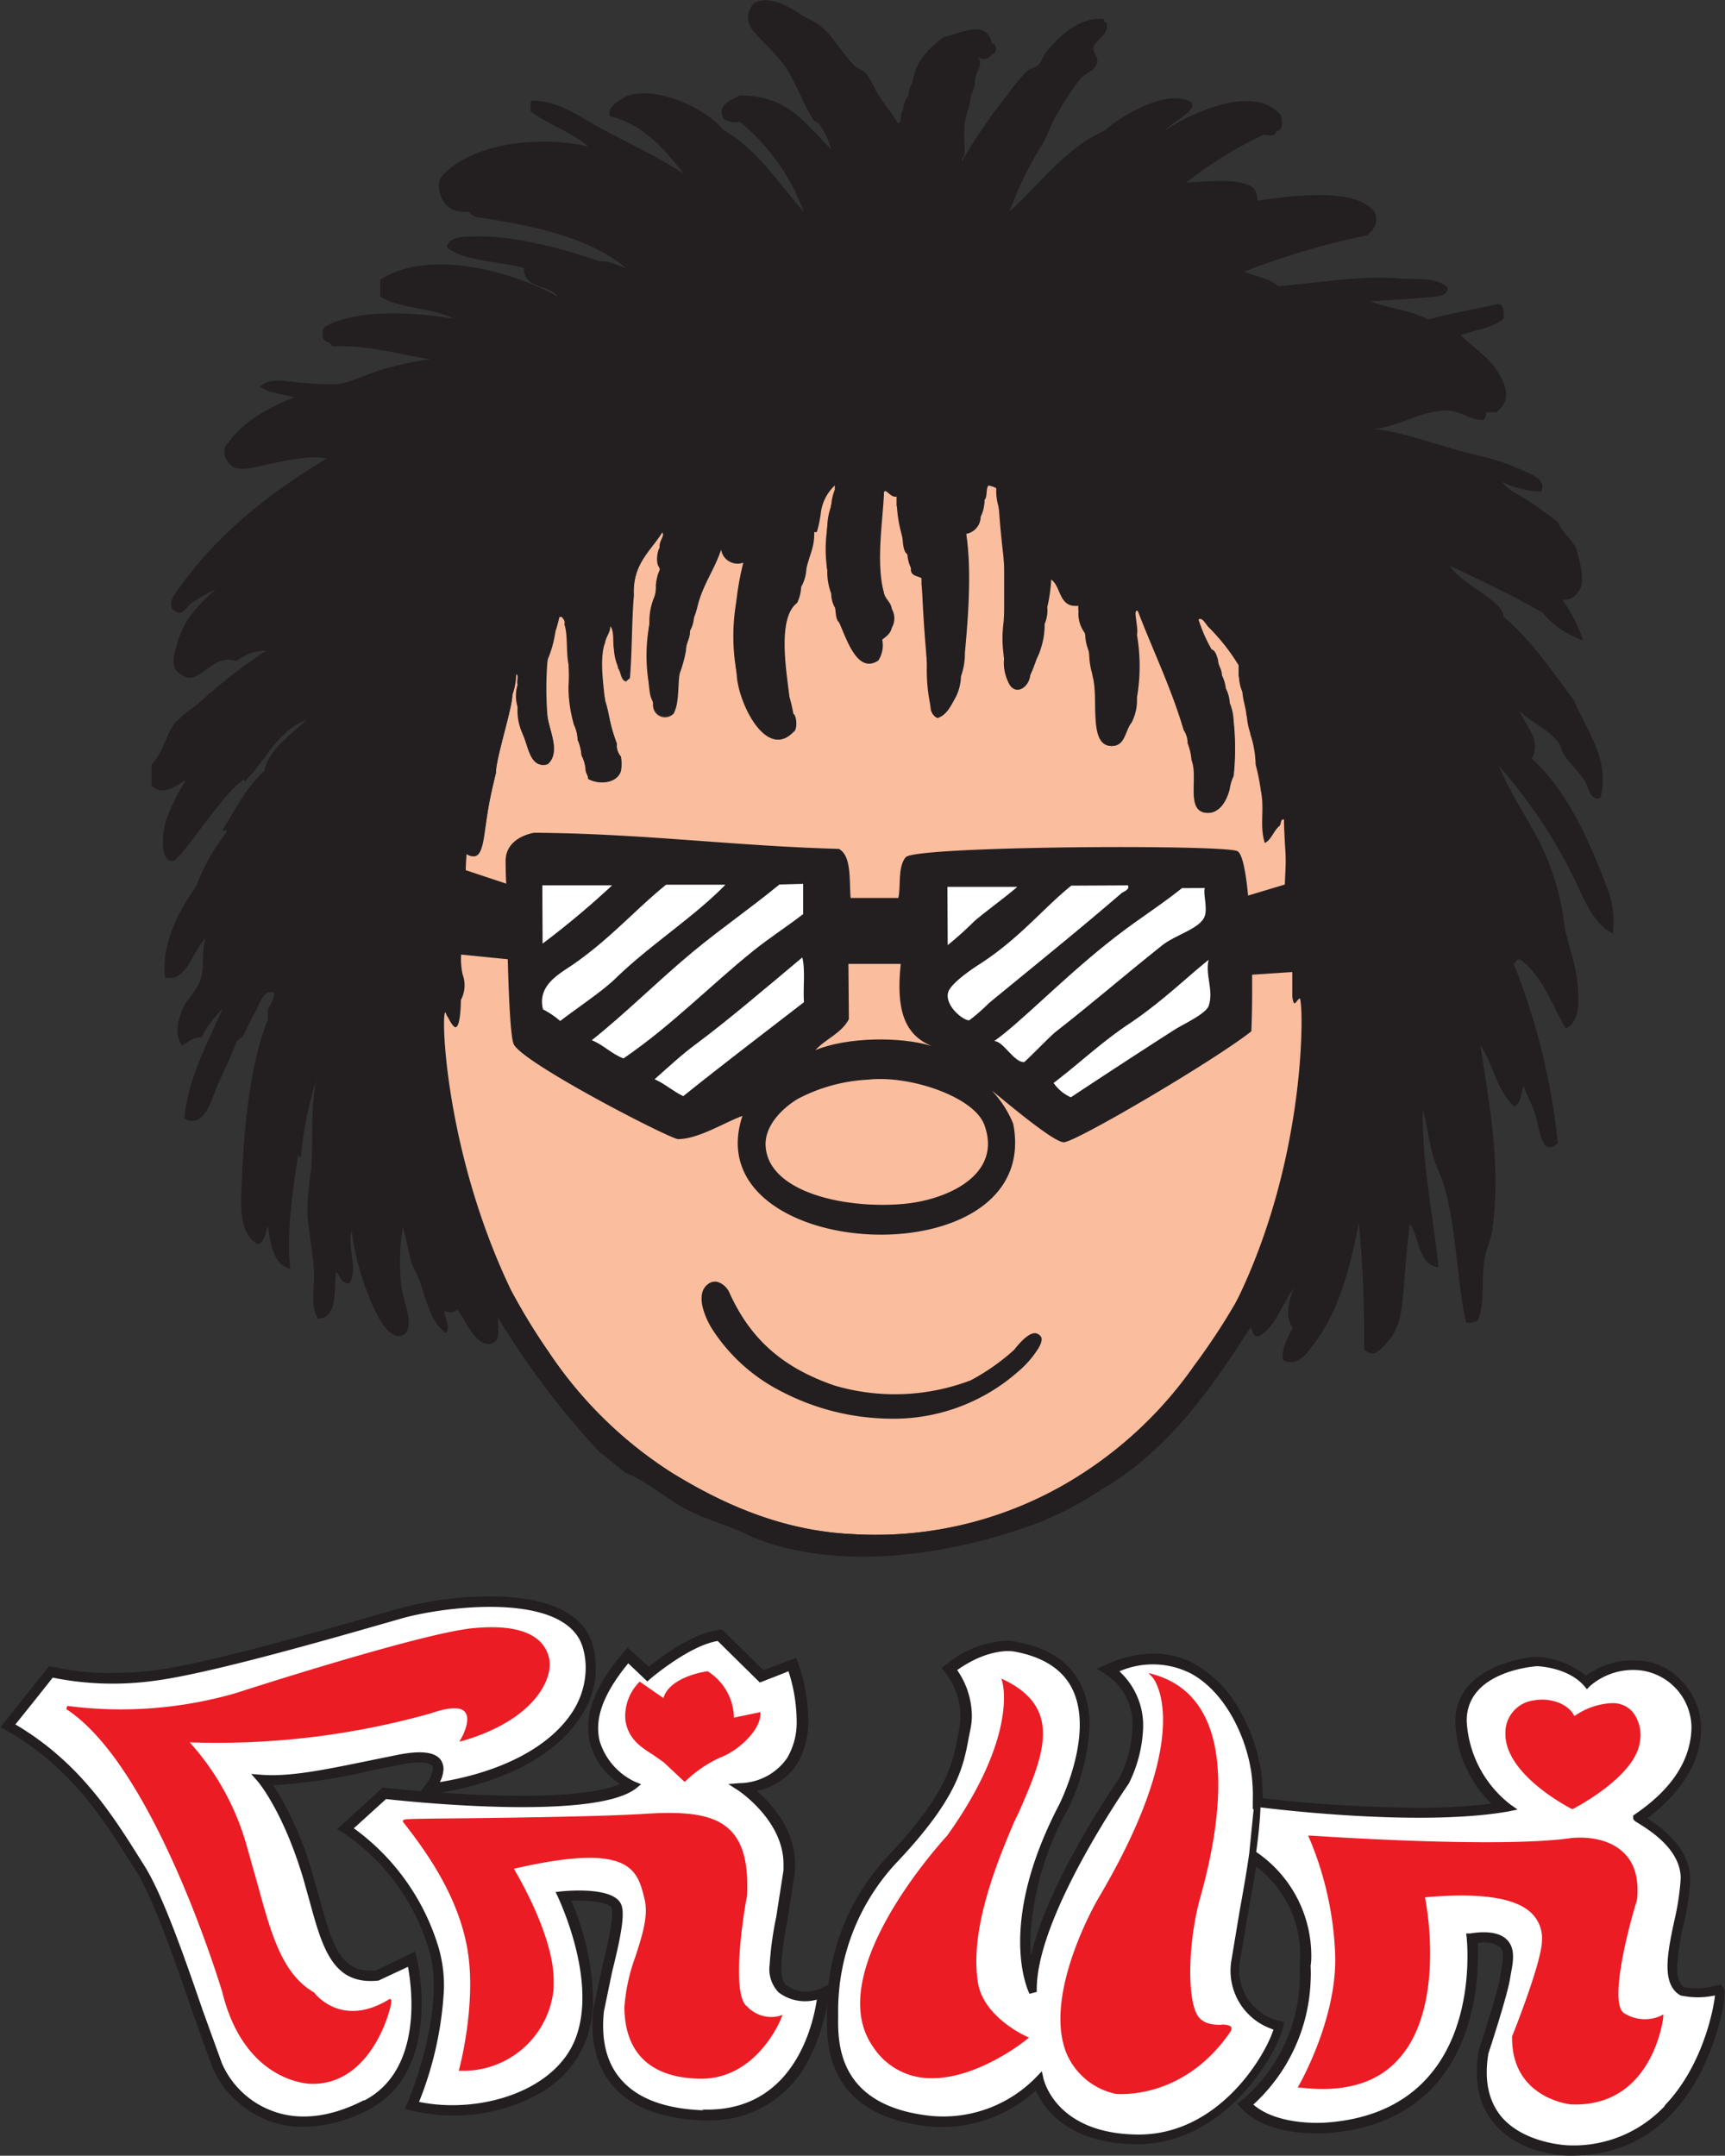 <svg id="Layer_1" data-name="Layer 1" xmlns="http://www.w3.org/2000/svg" viewBox="0 0 180.67 225.81"><rect x="0" y="0" width="180.67" height="225.81" fill="#333333" stroke="none"/><defs><style>.cls-1{fill:#fabd9e;}.cls-2{fill:#231f20;}.cls-3{fill:#fff;}.cls-4{fill:#ec1c24;}</style></defs><path class="cls-1" d="M85.82,96.65c-.45,2.68-.52,3.53-1.47,3.63s-1.78-1.22-1.78-1.22v.28c-.59,5.11.29,14-.41,19-.14.13-.28.27-.41.41-.52-.22-.38-1.08-.82-1.37a6.56,6.56,0,0,0-.41-1.78c0-.24.13-.68-.28-.55C80.52,131,85,143.52,92.15,153.77A43.72,43.72,0,0,0,105,166.37c5.37,3.29,11.63,6.11,19,6.43a39.69,39.69,0,0,0,23.27-5.88,42.23,42.23,0,0,0,12.46-11.78c8.32-11.2,13.82-25.26,12.59-44.08-.31.24-.53.57-1.1.55-.35.42,0,1.55-.68,1.64-.3-.11-.48-.33-.41-.82,0-.72,0-1.39-.41-1.64-.23-.27-.16-.84-.41-1.1-.46-3.7.38-8-.14-11.77-.51-.09-.34.48-.55.69-.6.49-.81,1.38-1.5,1.78-.57-1.85,0-3.43-.41-5.48a22.13,22.13,0,0,0-.55-2.74,10.24,10.24,0,0,0-.55-3.15,6.27,6.27,0,0,0-.41-2c-.07-.84-.34-1.48-.41-2.33a6.28,6.28,0,0,0-.41-1.78V81.77a21.09,21.09,0,0,0-3.15-4c-.33-.35-.68-1.11-1.09-.82a16,16,0,0,0,1.37,3.15c.3.28.21,1,.68,1.09,0,.67.4,1,.41,1.64a2.5,2.5,0,0,0,.41,1.37,3.72,3.72,0,0,0,.41,1.51,5.78,5.78,0,0,0,.41,1.92,27.63,27.63,0,0,1,0,5.75,4.35,4.35,0,0,0-.41,1.36c-.37,1.44-1.25,2.71-2.6,2.47-1.94-.34-.66-3.74-1.37-5.48a6.2,6.2,0,0,0-.41-1.78,2.42,2.42,0,0,0-.41-1.37c-1.31-4.44-3.2-8.29-4.79-12.45-.12-.34-.13-.79-.55-.83.24,1,.13,2.34.41,3.29a46.47,46.47,0,0,1,0,6.57c-.2.85-.35,1.75-.55,2.6-.76.9-.71,2.41-2,2.47-2.57.11-1.39-4.87-2.05-7.26a11.9,11.9,0,0,0-.41-2.6,7.24,7.24,0,0,0-.41-1.92,22.7,22.7,0,0,0-.69-2.46v-.55c-2.11.25-1.77-2-2.87-2.74a10,10,0,0,0-.41,2.88,6.78,6.78,0,0,0-.28,1.78,7.84,7.84,0,0,1-.41,2.6c-.47.17-.47.8-.54,1.37a1.94,1.94,0,0,0-.55,1.37c-.15,1.41-1.7,2.29-2.33.68-.21-.75-.22-1.7-.41-2.46V76.84a25.23,25.23,0,0,0,0-5.89,31.86,31.86,0,0,0-.55-5.74,6.77,6.77,0,0,0-.27-2.06,2.93,2.93,0,0,0-.82-.27c-.22-.61-.4,1-.41,1.5a6.28,6.28,0,0,0-.41,1.78,1.83,1.83,0,0,1-1.51,1.78c.58,3.86.21,8.66-.14,12.46a12.88,12.88,0,0,0-.41,2.46,15.93,15.93,0,0,0-.55,2.19c-.5.87-.88,1.86-1.91,2.19a1.18,1.18,0,0,1-.69-1.09c-.2-1.53-.17-3.29-.41-4.79a70.83,70.83,0,0,0-.54-8.08V72.6c-.45-.24-1.2-.18-1.1-1a3.72,3.72,0,0,0-.41-1.51,10.66,10.66,0,0,0-.55-1.91,16.38,16.38,0,0,0-.55-3.15v-1c-.67.21-1.21-1-1.36-.41v.14c-.42,3-1,7.47,0,10.26.09.73.65,1,.82,1.65a4.44,4.44,0,0,1,0,2c-.1.63-.56.91-1,1.23a12.65,12.65,0,0,1-.41,2.19c-2.2,1.5-3.33-2.27-4.11-4-.18-.45-.12-1.16-.41-1.5a4.7,4.7,0,0,0-.41-1.51,17.77,17.77,0,0,0-.41-2.46V67.4a12.41,12.41,0,0,0,.41-2.33,4.91,4.91,0,0,0,.41-1.78v-.41a4.73,4.73,0,0,0-1.51,3c-.35.19,0,1.12-.68,1v1c0,1.6-.56,2.53-.82,3.83a9,9,0,0,0-.55,1.92,4.34,4.34,0,0,0-.41,1.64c-2.1,1.57-1.15,7-.82,9.85a2.94,2.94,0,0,0,.41,1.78,3,3,0,0,1,0,1.92c-2.83,2.87-5.73-3.09-5.89-6a36.38,36.38,0,0,1,0-8.08,28.93,28.93,0,0,1,.69-3.7,1.75,1.75,0,0,1-2.33-1.36c-.68,2.09-1.9,3.66-2.46,5.88a2,2,0,0,0-.41,1.37,3,3,0,0,0-.41,1.37c0,.83-.44,1.2-.42,2.05-.57.48-.62,1.48-.68,2.47-.39,1.11-.26,2.75-.55,4a1.26,1.26,0,0,1-2.19-1,7.16,7.16,0,0,0-.41-1.64,37.94,37.94,0,0,1,0-6.57,22.63,22.63,0,0,0,.41-2.61,3.21,3.21,0,0,0,.28-1.64,3,3,0,0,0,.41-1.5v-.14a4.51,4.51,0,0,1,0-2.19c-.13-.69.58-1.24.27-1.64-1.24,2-3.16,3.31-3,6.7a55.32,55.32,0,0,0-.41,8.63c-.2,0-.23.23-.41.27-.57-.16-.48-1-.82-1.37A5.91,5.91,0,0,0,99,80.13c-.14-.83.06-2-.41-2.47,0,.75-.46,1.1-.55,1.78-.74,1.47-.39,4.31,0,5.89a3,3,0,0,0,.41,1.78A16,16,0,0,0,99.27,90a1.75,1.75,0,0,0,.41,1.37,5.09,5.09,0,0,1,0,1.51c-.38,1.26-2.23,1.47-3.42.82,0-.43-.31-.61-.28-1.1a4,4,0,0,0-.41-1.37,5.06,5.06,0,0,0-.41-1.64,4,4,0,0,0-.41-1.64c-.15-1.31-.31-2.61-.55-3.83a13.58,13.58,0,0,0,0-2.47c0-1.5.1-3.11-.41-4.1.11-.48-.15-.58-.27-.83h-.27a2.14,2.14,0,0,0-.41,1.51,7.83,7.83,0,0,0-.83,3,15.63,15.63,0,0,0,0,6c.25,1.57,1.36,3.76,0,4.93-1.86.49-2-1.91-2.6-3.15-.24-.9-.33-1.94-.54-2.87V83.82c.33-.35,0-1.39.27-1.78-.43-.06-.44.29-.41.69a7.11,7.11,0,0,0-.41,2.19c0,1.43-1.77,6.64-1.72,8.15C86.6,93.07,86.08,95.13,85.82,96.65Z" transform="translate(-34.66 -12.1)"/><path class="cls-1" d="M137.87,130a6.14,6.14,0,0,1-.13,4c-2.24,5.32-14.83,5.53-19.72,2.47-1.36-.86-3.11-2.49-3.14-4.38,0-2.28,2.21-4.09,3.42-4.79a17.85,17.85,0,0,1,7.25-2.06C130,124.69,136.73,126.87,137.87,130Z" transform="translate(-34.66 -12.1)"/><g id="แว่นnew"><path class="cls-2" d="M143.37,151.84c-.79-.49-2.09,1.14-2.51,1.67l0,0a22.7,22.7,0,0,1-4.54,3.18,22.34,22.34,0,0,1-14.23.55c-5.41-1.85-8.8-4.83-11-9.66a2.09,2.09,0,0,0-1.1-1.14,1.17,1.17,0,0,0-.9,0,1.6,1.6,0,0,0-.86,1c-.41,1.42.71,3.37.94,3.75a18.63,18.63,0,0,0,7.25,6.62,25.13,25.13,0,0,0,11.21,2.89,19.7,19.7,0,0,0,13.61-4.88,10.35,10.35,0,0,0,1.54-1.58l.08-.1c.41-.56,1-1.33.88-1.91A.72.72,0,0,0,143.37,151.84ZM202.9,104.9C201,99.81,198.6,94.66,195,91.49h.13a2.75,2.75,0,0,0,0-2.47c-.42-.85-.93-1.62-1.36-2.46,1.29,1.24,3,1.87,4.1,3.29.28.36.28.77.55,1.23.62,1,1.76,2,2.33,3,.34.59.4,1.82,1.5,1.64,1.17-4-1.61-7.42-2.74-10.27-2.3-3.07-4.47-6.29-7.39-8.76.07-.42-.19-.53-.27-.82-1.49-1.7-4.29-2.83-5.34-4.51,3.31,1.57,6.62,3.14,9.72,4.92a9.14,9.14,0,0,0,4.24,2.88,16.1,16.1,0,0,0-2.19-4.25,1.6,1.6,0,0,0,1.65-.82c.79-.75.29-2.9,0-3.83-.24-1.59-1.58-2.07-2.06-3.42-.9-.73-1.94-1.48-3-2.19s-2.33-1.24-2.87-2.06a9.86,9.86,0,0,0,4.1,1c.53-1.32-1.08-1.8-1.91-2.19a23.39,23.39,0,0,0-4.93-1.64c-3.52-.82-7.23-2.32-10.68-2.74,2.55-.19,5.17-2.06,7.8-1.91,1.22.06,2.1.9,3.43,1,.54,0,.46-.68.54-.82h1c1.72-1.24,1.06-2.91,0-4.52-.87-1.31-2.73-2.57-3.69-3.55,1.5-.59,3.43-.76,4.51-1.78,0-.71,0-1.38-.55-1.51-2.44.56-5.05,1-7.39,1.64-1.7-.94-4.14-1.15-6-1.91,2-.14,4.18-.23,5.89-.41.86-.1,2.06,0,2.19-1-1.14-1.2-3.56-.82-5.34-1-4-.31-8.7.56-12.46.82-.83-.85-2.41-1-3.56-1.51a79.45,79.45,0,0,1,13-3.83c.09-.32.45-.36.54-.68a1.65,1.65,0,0,0,0-1.92c-2.1-2.42-8.7-1.51-12.18-1a1.54,1.54,0,0,0-.41-1.37c-1.48-1.09-4.72-.62-7-.54a42.41,42.41,0,0,1,7.94-4.93c.32-.25.92.19,1.37-.14a.64.64,0,0,1,.41-.41c.47-.15.36-1.6,0-1.78-2.93-3.07-9.5.17-11.91,1.78.68-.91,4.72-2.7,1.78-3.29-2.62-.52-6.88,2.14-8.08,3.29-4.23,1.93-6.76,5.56-10,8.49a35.39,35.39,0,0,1,3.42-7c.65-1.16,1-2.44,1.78-3.56a25.73,25.73,0,0,1,2.19-3.29c.71-.76,1.62-.88,1.78-1.78.1-.59-.47-1.06-.41-1.5.1-.68,1.79-1.49,1.37-2.6a.4.4,0,0,1-.28-.42c-2.58-.18-4.59,1.73-6,3.43-.38.45-.46,1-.82,1.37s-.83.33-1.23.68A18.8,18.8,0,0,0,140.2,22a54.33,54.33,0,0,0-4.79,7c0-.16,0-.39.14-.41.32-.64,0-1.87.13-2.74-.07-1.58.59-2.42.69-3.83a2.93,2.93,0,0,0,.41-1.51c.05-.93.95-1.61.27-2.46a1,1,0,0,0,1.51-.28c.56,0,.56-1.13,0-1.09-.57-2.63-3.22-1.1-5.07-.69-1.53,1.17-2.93,2.46-3.28,4.8a2.91,2.91,0,0,0-.41,1.36,2.23,2.23,0,0,0-.55,1.51c-.38.26-.05,1.23-.55,1.37-.47-.8-1.11-1.66-1.78-2.6s-1-2-1.64-2.74c-.21-.24-.78-.38-1.1-.68-1.34-1.3-2.23-3.2-3.83-4.38-.49-.36-1.2-.59-1.78-1-1.18-.78-3.28-2.07-4.93-1.23-1.62,2,.19,3.2,1.37,4.51a20.76,20.76,0,0,1,1.92,2.19c1.17,1.82,1.95,4.07,2.87,5.48.16.23.52.33.69.55a8.55,8.55,0,0,1,1.23,2.6c-2.6-2.47-4.44-5.69-9.58-5.62-.93.45-2.52,1.06-1.65,2.47a2.11,2.11,0,0,0,1.65.27,22,22,0,0,1,6.71,9.45c-2.67-3-4.85-6.56-8.49-8.63-1.2-1.67-5.9-4.37-9.45-3.69-.94.17-2.92,1.41-2.32,2.32,3.35.76,5.72,3.44,7.66,6-2.66-1.77-5.62-3.14-8.49-4.66-2.27-1.21-4.48-3-7.39-3-.21.2-.12.7-.14,1.1,1.77,1.38,4.65,2.38,6,3.69-5.64-1.21-12.05-.16-15.06,2.88a1.73,1.73,0,0,0-.55,1.37c.23,1.69,1.06,2.77,3.15,2.6.15.26.46.36.69.54,6.12.91,11.91,2.15,15.74,5.34-.91-.22-1.52-.76-2.74-.68-3.36-1.19-9-2.81-13.42-2.6-1,0-2.31.07-2.6,1.09,1,.93,2.7,1.16,4.25,1.51a34.94,34.94,0,0,1,3.83.68c0,2.25,2.65,1.73,3.56,3C88.68,40.71,79.85,38,74.49,41.39v1.78c2,1.29,5.53,1.13,7.67,2.32-4.12-.74-10.35-1-13.42.82-.39.18-.39,1.33,0,1.51s.58.24.69.55c4-.11,6.93.82,10.26,1.37a30.72,30.72,0,0,0-5.06,1.09c-1.57.42-3.18,1.36-4.66,1.51a28.84,28.84,0,0,1-3.55-.14c-1.54-.07-3.5-.67-4.52.41.91.65,2.34.77,3.56,1.1-2.8,1.17-5.39,2.55-7,4.92-.4.2-.4,1.45,0,1.65.46,1.21,1.91,1,3.28.68,2-.41,5.11-1.25,7.12-.82-6.33,3.8-11.94,8.32-16,14.37-.25.32-.46,1.26,0,1.51.92.76,1.2-.23,1.78-.69a20.1,20.1,0,0,1,2.6-1.5c-1.68,1.5-3.3,3.09-4,5.61-.26.81-.77,2.37,0,3,2.22,2.22,3.43-2.1,6.16-1.09a5.22,5.22,0,0,1,3.15-1.1A57.53,57.53,0,0,0,55.19,86,15.77,15.77,0,0,0,53,87.79c-1,1.37-1.22,3.11-2.46,4.38v2.19c1.15,1.35,2.93-.22,3.56-.54-.79,1.43-2.11,3.53-2.33,5.61-.12,1-.14,2.9,1,2.87.3,0,1.44-1.47,1.78-1.91,1.6-2.1,3.79-5.14,5.2-6.3.22-.18.49-.51.55-.14,2.17-2.11,3.33-5.24,6.43-6.43-1.59,1.58-3.94,3.06-4.38,5.34-1.87,1.64-3,4-4.38,6.16.2.32.43-.27.41.27a20.8,20.8,0,0,0-3.15,5.61c-1.72,2.42-3.71,5.93-3.28,9.59,2.31.54,2.86-2.83,4.24-4.11-.47,1.63-.06,2.93-.55,4.38-.38,1.15-1.51,2.08-1.91,3.15-.51,1.32-.76,2.75,0,3.69.66-.29,1-.89,2.05-.82a10.37,10.37,0,0,1,2.19-3c-1.54,3.53-3.63,7.23-4,11.5,2.15,1.13,2.87-2.18,3.56-3.7.83-1.81,1.48-3.23,1.91-4.38a2.8,2.8,0,0,1,.69-.54,25.86,25.86,0,0,1,1.37-2.74c.42-.81.85-2.33,1.91-1.78a4.27,4.27,0,0,1-.68,1.64v1.1C61,123,60.25,129.54,60,135.43c-.13,2.95-.37,5.81,1.64,7,.79-.22.77-1.24,1.1-1.91.24,2,.57,4,2.33,4.51-.44-3.68.26-8.34.82-11.91.18,0,.12.24.27.28a39.1,39.1,0,0,1,1.64-8.22c-.64,2.94-.33,6.16-.54,9.31a32.61,32.61,0,0,0-.41,4.79c.13,1.67.49,3.69.68,5.62.18,1.78-.46,3.73.41,5.33,2.17-.1,1.64-2.92,1.92-4.92.46.4.48,1.25,1.37,1.23,1-1.22-.25-3.92.27-5.48a27.7,27.7,0,0,0,1.64,6.44c.39,1.05,1.9,5,3.56,4.51s.13-3.91,0-5.06a23.9,23.9,0,0,1,.14-6.3c.56,1.58.63,3.66,1.5,4.93.9,2.16,1.24,4.88,3,6.16.58-.55-.13-1.52-.14-2.33a1.28,1.28,0,0,0,1.37-.13c.75.9,1.92,4,3.56,3.56,1-.3.66-1.41.68-2.74a86.07,86.07,0,0,0,10.54,14l2.88,2.33c1.78.55,4.36,2.73,6.16,3.69,2.31,1.24,4.86,1.82,6.84,2.88a23.26,23.26,0,0,0,4.93,1.5c9.07,1.9,19.62-.65,25.87-3.14a36.8,36.8,0,0,0,6.3-3.43c6.74-4,11.14-10.3,15.33-16.83.2.39.2,1,.82,1,1.86-1.06,2.42-3.42,3.7-5.06-.5,1.25-1,3-.14,4.11-.42,1-1.22,2.19-1,3.42,1.63.83,2.59-.89,3.29-1.78,2.53-3.27,3.8-8.08,4.65-12.6a125.15,125.15,0,0,1,.55,13.28c1.1.93,1.71,0,2.47-.82,1.46-1.66,1.51-3.6,1.78-6.84.17-2.07.35-4.17.54-5.48,1.08,1.43.81,4.22,3,4.52-.55-5.42-1.75-10.94-1.64-16.56.56,2.13.77,4.61,1.64,6.43,1.88,4.38,1.76,10.74,2.88,15.88.57.16.67,0,1.23-.14.77-1.94.35-3.93.69-6.3.15-1.08.66-2.08.82-3.14,1-6.88-.36-13.58-1.23-19.44,1.35,2,1.77,4.89,3.55,6.43.73-.32.67-1.43,1-2.19.16.76.78,1.68,1.23,3.15s.63,4.41,2.33,2.87A70.07,70.07,0,0,0,193.18,113c.32,0,.25-.47.68-.41,2.33,1.69,3.32,4.71,4.79,7.25,1.56-.79,1.37-2.92,1.24-4.65-.16-2.08-1.13-4.55-1.37-6.16a27,27,0,0,0-2.74-9c-1.44-2.64-3-5-4.11-7.67a52.75,52.75,0,0,1,8.63,13.42c.72,1.51,1.7,3.34,3.28,4.1A9.64,9.64,0,0,0,202.9,104.9ZM83.53,101.57a1.28,1.28,0,0,0,.82.23c1-.1,1-2.47,1.47-5.15.26-1.52.78-3.58.78-3.58,0-1.51,1.69-6.72,1.72-8.15a7.11,7.11,0,0,0,.41-2.19c.31.1,0,.77.14,1.09a4,4,0,0,0,0,2.33A5.85,5.85,0,0,0,89.41,89c.6,1.24.74,3.64,2.6,3.15,1.36-1.17.25-3.36,0-4.93a35.59,35.59,0,0,1,0-6,12,12,0,0,0,.83-3,12.26,12.26,0,0,0,.41-1.51h.27c.12.25.38.35.27.83.35,1.16.15,2.86.41,4.1a13.58,13.58,0,0,1,0,2.47,14.25,14.25,0,0,0,.55,3.83,4,4,0,0,1,.41,1.64,5.06,5.06,0,0,1,.41,1.64A4,4,0,0,1,96,92.58c0,.49.26.67.28,1.1,1.19.65,3,.44,3.42-.82a5.09,5.09,0,0,0,0-1.51A1.75,1.75,0,0,1,99.27,90a16,16,0,0,1-.82-2.87A12.91,12.91,0,0,0,98,85.33c-.17-1.86-.53-4.14,0-5.89.09-.68.52-1,.55-1.78.47.48.27,1.64.41,2.47A5.43,5.43,0,0,0,99.41,82c.34.39.25,1.21.82,1.37.18,0,.21-.24.41-.27.23-2.78.18-5.85.41-8.63-.15-3.39,1.77-4.7,3-6.7.31.4-.4,1-.27,1.64-.31.41-.49,1.83,0,2.19v.14a4.4,4.4,0,0,0-.41,1.5,3.21,3.21,0,0,1-.28,1.64,6.57,6.57,0,0,0-.41,2.61,17.7,17.7,0,0,0,0,6.57,3.06,3.06,0,0,0,.41,1.64,1.26,1.26,0,0,0,2.19,1c.5-1,.37-2.65.55-4a13.71,13.71,0,0,0,.68-2.47c0-.85.43-1.22.42-2.05a3.21,3.21,0,0,0,.41-1.37,7.58,7.58,0,0,0,.41-1.37c.56-2.22,1.78-3.79,2.46-5.88A1.75,1.75,0,0,0,112.55,71a28.93,28.93,0,0,0-.69,3.7,20.92,20.92,0,0,0,0,8.08c.16,2.93,3.06,8.89,5.89,6,.47-.18.37-1.72,0-1.92a15.47,15.47,0,0,0-.41-1.78c-.33-2.81-1.28-8.28.82-9.85a4.21,4.21,0,0,0,.41-1.64,4.38,4.38,0,0,0,.55-1.92c.26-1.3.87-2.23.82-3.83h.27a12.53,12.53,0,0,0,.41-1.92,4.73,4.73,0,0,1,1.51-3v.41a4.91,4.91,0,0,0-.41,1.78,6.19,6.19,0,0,0-.41,2.33,14,14,0,0,0,0,4.38,6.28,6.28,0,0,0,.41,2.46,3,3,0,0,0,.41,1.51c.08.55.06,1.21.41,1.5.78,1.7,1.91,5.47,4.11,4a2.92,2.92,0,0,0,.41-2.19c.4-.32.86-.6,1-1.23a2,2,0,0,0,0-2c-.17-.66-.73-.92-.82-1.65-.81-3.08-.19-7,0-10.26V63.7c.15-.58.69.62,1.36.41v1a13.51,13.51,0,0,0,.55,3.15c.11.72.07,1.57.55,1.91a3.72,3.72,0,0,0,.41,1.51c-.1.78.65.72,1.1,1v.68c.12,2.76.29,5.46.54,8.08a17.83,17.83,0,0,0,.41,4.79,1.18,1.18,0,0,0,.69,1.09c1-.33,1.41-1.32,1.91-2.19a5.19,5.19,0,0,0,.55-2.19,7,7,0,0,0,.41-2.46c.35-3.8.72-8.6.14-12.46a1.83,1.83,0,0,0,1.51-1.78,4.07,4.07,0,0,0,.41-1.78c.32-.31.11-1.16.41-1.5a2.93,2.93,0,0,1,.82.27,5.63,5.63,0,0,0,.27,2.06c.12,2,.33,3.87.55,5.74v5.89a12.33,12.33,0,0,0,0,4.11,4.44,4.44,0,0,0,.41,2.46c.63,1.61,2.18.73,2.33-.68a14,14,0,0,0,.55-1.37c.16-.48.41-.87.54-1.37a7.84,7.84,0,0,0,.41-2.6,3.65,3.65,0,0,0,.28-1.78,16.64,16.64,0,0,0,.41-2.88c1.1.77.76,3,2.87,2.74V76a3.36,3.36,0,0,0,.69,2.46,4.74,4.74,0,0,0,.41,1.92,8.49,8.49,0,0,0,.41,2.6c.66,2.39-.52,7.37,2.05,7.26,1.34-.06,1.29-1.57,2-2.47a5.14,5.14,0,0,0,.55-2.6,19.32,19.32,0,0,0,0-6.57c.2-.82-.52-2.93.14-2.46,1.59,4.16,3.48,8,4.79,12.45a2.42,2.42,0,0,1,.41,1.37,6.2,6.2,0,0,1,.41,1.78c.71,1.74-.57,5.14,1.37,5.48,1.35.24,2.23-1,2.6-2.47a4.35,4.35,0,0,1,.41-1.36,27.63,27.63,0,0,0,0-5.75,5.67,5.67,0,0,0-.41-1.92,3.72,3.72,0,0,0-.41-1.51,4,4,0,0,0-.41-1.37c0-.67-.4-1-.41-1.64-.15-.44-.25-.94-.68-1.09A16,16,0,0,1,160.19,77c.41-.29.76.47,1.09.82a21.09,21.09,0,0,1,3.15,4v1.09a4.07,4.07,0,0,0,.41,1.78c.07.85.34,1.49.41,2.33a6.48,6.48,0,0,0,.41,2,10.24,10.24,0,0,1,.55,3.15,22.13,22.13,0,0,1,.55,2.74c.45,2-.16,3.63.41,5.48.69-.4.9-1.29,1.5-1.78.2-.2.07-.71.47-.69,0,1,.1,2.6.22,4.59,0,.74-.06,1.49-.09,2.23l-3.89,1.17c-.24-2.54-.61-4.42-1.13-4.66-1.6-.71-33.75-.54-34.72.64-.86,1-.5,2.93-.78,4.27h-5c-.15-1.93.11-4.38-1.22-5.14-11.27-.32-20.41-1.6-31.91-1.69,0,0-3.13.42-3,3.13,0,.31,0,1.1.06,2.2l-4.24-1.41C83.45,102.62,83.49,102.05,83.53,101.57ZM164,148.74a67.47,67.47,0,0,1-4.23,6.4,42.23,42.23,0,0,1-12.46,11.78,39.69,39.69,0,0,1-23.27,5.88c-7.4-.32-13.66-3.14-19-6.43a43.72,43.72,0,0,1-12.87-12.6,64.57,64.57,0,0,1-4-6.56c-7.19-15-7.36-30.19-6.81-29,.4.87.79,1.49,1,1.49.57,0,.57-2.85.57-2.85a3.27,3.27,0,0,0,.19-2.66,7.33,7.33,0,0,1-.16-2.1l4.88.49c.11,4.06.29,8,.6,8.84.66,1.88,16.42,10,17.24,10,2.15,0,5-1.82,6.74-2.43-5.11,15.45,31.57,17.39,28.36.82a11.22,11.22,0,0,0-2.23-3.46c.87.66,6.34,5.37,7.52,5.4s15.69-8.5,19.65-11.62c.07-1.53.1-3.65.08-5.93l4.21-.28c0,1,0,1.84,0,2.58.19,1.33.38.38.77.19S171.76,133.17,164,148.74Z" transform="translate(-34.66 -12.1)"/><path class="cls-1" d="M137.75,129.91c2,5.41-4.22,8-8.73,8.32-6.18.48-14.09-1.36-14.18-6.27,0-2.29,2.2-4.06,3.41-4.77a17.67,17.67,0,0,1,7.36-2C130,124.71,136.67,127,137.75,129.91Z" transform="translate(-34.66 -12.1)"/><path class="cls-1" d="M123.52,113.07H129c-.5,4.71.33,7.39,3.22,8.59-3.28-1-8.86-.93-12.16.44,1.07-1.18,2.74-1.76,3.51-3.25Z" transform="translate(-34.66 -12.1)"/></g><path class="cls-3" d="M161.25,112.64c-.39,1.55.56,3.26,0,4.82-.29.85-2.68,1.93-3.57,2.5-3.54,2.26-7.72,5-10.86,7.08a4.36,4.36,0,0,1-1.81-1.5c2.79-2.13,4.9-4.18,7.89-6.19C156.23,117.14,158.83,114.58,161.25,112.64Z" transform="translate(-34.66 -12.1)"/><path class="cls-3" d="M160.85,105.12c-.21.47.29,2,0,2.91-.41,1.33-3.13,2-4.48,3.1-4.46,3.56-6.73,5.59-11.24,9.13-.49.39-3.09,3.08-3.21,3.09-1.05.07-2.18-2.21-3.13-2.2,2.59-1.81,6.86-6.23,11.67-10.1,3.15-2.54,5.25-3.73,8-5.92Z" transform="translate(-34.66 -12.1)"/><path class="cls-3" d="M152.79,104.84c.25.44-.51.68-.68.83-4.5,3.88-9,7.5-13.88,11.51a18.57,18.57,0,0,1-2.06,1.8c-.67,0-2.52-1.52-2.22-2.88.19-.87,2.21-2.3,3.16-2.91,4.27-2.72,6.74-5.89,9.75-8.32Z" transform="translate(-34.66 -12.1)"/><path class="cls-3" d="M133.89,105l7.31,0c-1.32,1.15-3.09,2.4-4.49,3.59a35.84,35.84,0,0,1-2.79,2.51Z" transform="translate(-34.66 -12.1)"/><path class="cls-3" d="M118.78,104.68c0,1.06,0,2.11,0,3.17-1.74,1.34-3.48,2.45-5.19,3.82-4.56,3.67-8.56,7.83-13.63,11.3-1.26-.48-2.08-1.41-3.32-1.91,3.43-2.71,7.23-6.49,10.65-9.31,3.16-2.6,5.86-4.42,9-7Z" transform="translate(-34.66 -12.1)"/><path class="cls-3" d="M118.69,112.39c.33,1.29.07,3.17.17,4.69-4.23,3.27-8.49,6.51-12.64,9.84-1.09-.52-1.92-1.3-3-1.77,1.47-1.3,2.91-2.65,4.5-3.81C110.86,119,114.38,116,118.69,112.39Z" transform="translate(-34.66 -12.1)"/><path class="cls-3" d="M104.43,104.77l6.21,0c-3.28,3.38-7.89,6.3-11.49,9.8-1.42,1.38-3.89,3-5.82,4.48a8.76,8.76,0,0,0-1.8-1.22c-.61-2.49,1.63-3.67,3.15-4.7C98.63,110.39,101.32,107.26,104.43,104.77Z" transform="translate(-34.66 -12.1)"/><path class="cls-3" d="M91.46,104.84l7.31,0a90.9,90.9,0,0,1-7.28,6.1Z" transform="translate(-34.66 -12.1)"/><path class="cls-2" d="M77.65,217.5l-3.42,1.63c-5.09.56-5.67-4.26-7.45-10.29-2.19-7.46-4.9-10.47-4.9-10.47,3.59.27,7.64-.72,14.44-2.07s3.55,3,3.55,3c12.33-1.68,17.95-8.59,16.16-14.76s-14.54-4.7-19.44-3.32-19.81,5.81-26,6.54A31.72,31.72,0,0,1,40,187.39l-4.33,5.43c7.34,4.15,10.82,10.36,13.72,14.86s6.6,17.11,8.12,20.69c1.62,3.85,7,8.39,15.38,4.09,7.41-3.82,4.72-15,4.72-15" transform="translate(-34.66 -12.1)"/><path class="cls-2" d="M66.48,234.49h0a9.91,9.91,0,0,1-9.19-6c-.49-1.15-1.21-3.23-2-5.63-1.74-5-4.12-12-6.07-15-.26-.39-.51-.8-.78-1.21-2.76-4.37-6.21-9.8-12.84-13.55l-.29-.17,4.65-5.83.18,0a28,28,0,0,0,6.32.64,36,36,0,0,0,4.16-.25c5.66-.67,18.94-4.52,24.62-6.16l1.3-.38a37.93,37.93,0,0,1,9.37-1.23c7.48,0,9.8,2.58,10.43,4.75a8.75,8.75,0,0,1-1.22,7.34c-2.59,4-8.12,6.82-15.18,7.78l-.67.09.4-.54c.29-.4,1-1.56.63-2.22s-1.06-.61-1.7-.61a11.75,11.75,0,0,0-2.19.26l-2.84.57c-4.77,1-8.11,1.64-11,1.54a32.44,32.44,0,0,1,4.56,10.06c.22.77.43,1.51.63,2.23,1.27,4.59,2.19,7.9,5.77,7.9l.69,0,3.69-1.76.09.34a21.54,21.54,0,0,1,.42,6.14c-.34,4.37-2.17,7.54-5.29,9.15A14.49,14.49,0,0,1,66.48,234.49ZM36.14,192.74c6.57,3.81,10,9.22,12.76,13.57.26.42.52.82.77,1.21,2,3.1,4.38,10.06,6.13,15.14.82,2.4,1.53,4.47,2,5.6a9.35,9.35,0,0,0,8.67,5.66h0a13.87,13.87,0,0,0,6.31-1.71c3-1.54,4.66-4.45,5-8.67a21.54,21.54,0,0,0-.34-5.63l-3.13,1.5h0a7.63,7.63,0,0,1-.8.05c-4,0-5-3.68-6.32-8.33-.2-.71-.41-1.45-.63-2.21-2.15-7.29-4.82-10.33-4.84-10.36l-.48-.53.71.05c.39,0,.8,0,1.22,0,2.72,0,5.9-.65,10.3-1.54l2.85-.57c2.53-.52,4-.3,4.51.65a2.6,2.6,0,0,1-.34,2.27c6.6-1,11.74-3.7,14.17-7.43a8.16,8.16,0,0,0,1.15-6.87c-.58-2-2.76-4.33-9.88-4.33a37.38,37.38,0,0,0-9.21,1.2l-1.3.38c-5.69,1.65-19,5.5-24.71,6.18a37.23,37.23,0,0,1-4.23.25,29.45,29.45,0,0,1-6.28-.61Z" transform="translate(-34.66 -12.1)"/><path class="cls-2" d="M116.58,220.53c-1.88-1.53.12-7.22.65-12.5s-4.93-8.78-4.93-8.78c9.75-.89,5.3-12.63,5.3-12.63l-3.19,1.23L110,183.54c-3.19.36-7.49,4.11-7.49,4.11l-2.09-2c-8.21,9.6.62,13.37.62,13.37-4.51,3.52-26.09,1-26.09,1l-3.86,3.54a23.24,23.24,0,0,1,9.09,12.44c2.08,6.46-2.19,16.49-2.19,16.49,6.76,1.6,15.49-1,17.51-7.32s-2.08-14.66-2.08-14.66,5.31-.54,5.91,1.17-1.63,8.45-1.89,11-.6,10.37,10.83,10.78S120.81,221,120.81,221a4.44,4.44,0,0,1-4.23-.49" transform="translate(-34.66 -12.1)"/><path class="cls-2" d="M108.84,233.8h-.55c-4.2-.15-7.27-1.32-9.13-3.46-1.64-1.88-2.3-4.45-2-7.64a37.17,37.17,0,0,1,.86-4.13c.62-2.55,1.39-5.74,1-6.73-.24-.67-1.64-1.06-3.85-1.06-.55,0-1,0-1.36,0a31.72,31.72,0,0,1,1.64,4.63c.71,2.66,1.34,6.53.28,9.87a10.55,10.55,0,0,1-5.29,6A18.59,18.59,0,0,1,78,232.83l-.33-.08.13-.31c0-.1,4.21-10,2.19-16.3a23.27,23.27,0,0,0-9-12.28l-.33-.2,4.25-3.88H75c.07,0,7.48.86,14.43.86,5.51,0,9.3-.54,11-1.56a7.34,7.34,0,0,1-3.67-4.53c-.62-2.65.53-5.69,3.41-9.06l.19-.23,2.12,2c.89-.75,4.56-3.68,7.45-4h.14l4.34,4.28,3.29-1.27.1.27c.1.26,2.33,6.26-.06,10.07a6.45,6.45,0,0,1-4.75,2.85c1.44,1.11,4.88,4.24,4.45,8.62-.16,1.65-.46,3.31-.75,4.92-.6,3.28-1.16,6.38,0,7.32a3.49,3.49,0,0,0,2.26.76,4.55,4.55,0,0,0,1.68-.31l.44-.19,0,.48a18.68,18.68,0,0,1-1.92,6.36A11.16,11.16,0,0,1,108.84,233.8Zm-13.6-23.6c2.58,0,4.05.49,4.39,1.44.41,1.15-.32,4.15-1,7.06a36.94,36.94,0,0,0-.85,4.05c-.32,3,.3,5.45,1.83,7.21,1.75,2,4.69,3.11,8.72,3.26h.53a10.45,10.45,0,0,0,9.83-6.1,18.28,18.28,0,0,0,1.8-5.7,5.26,5.26,0,0,1-1.45.21,4.09,4.09,0,0,1-2.62-.89c-1.43-1.16-.86-4.27-.21-7.87.29-1.6.59-3.25.75-4.88.49-5-4.75-8.47-4.8-8.51l-.7-.45.83-.08a6.21,6.21,0,0,0,5-2.67c2-3.14.51-8.08.11-9.29l-3.09,1.19-4.41-4.35c-3.06.44-7.16,4-7.21,4l-.19.17-2-1.93c-2.61,3.13-3.65,5.92-3.09,8.32a7,7,0,0,0,3.79,4.37l.45.19-.38.3c-1.66,1.29-5.62,1.95-11.8,1.95-6.47,0-13.35-.74-14.37-.85l-3.5,3.2A24.16,24.16,0,0,1,80.48,216c.88,2.73.78,6.37-.31,10.82a43.58,43.58,0,0,1-1.76,5.55,17,17,0,0,0,3.68.38,17.51,17.51,0,0,0,8.15-1.94,10,10,0,0,0,5-5.64c2-6.14-2-14.36-2.06-14.45l-.18-.37.41,0S94.23,210.2,95.24,210.2Z" transform="translate(-34.66 -12.1)"/><path class="cls-2" d="M214.68,220.76a7.73,7.73,0,0,1-3.82.14c-2.73-1.53.14-7.83.21-11.85s-5.15-6.33-5-6.45c4.51-3.1,6.06-6.46,6.11-9.43s-2.43-6.4-6-6.46a7.2,7.2,0,0,0-5.33,1.82c-1.86-2.16-5.25-2.22-5.25-2.22s-7.85.5-7.74,6.22a12.08,12.08,0,0,0,4.71,9c-9.77,1.74-26.25-.46-26.25-.46l0,.35a21.06,21.06,0,0,0-.12-3.52c-.75-5.53-5.46-14.95-15.07-10.87,0,0,5.46,3.28,1.49,11.69,0,0-10,14.23-9.71,22.06,0,0-3.48-6.83,3.09-19.43,0,0,7.46-14.49-5-16.61,0,0-2.73-.69-6.6,2.2a8.13,8.13,0,0,1,1.58,6.18c-.69,3.38-.74,6.55-7.65,13.85a23.12,23.12,0,0,0-6.22,16.2c0,2.75-.17,10,10.19,11a13.83,13.83,0,0,0,11.31-4.25s1.16,6,10.06,6.12,14.14-8.87,14.81-11.62c0,0-5.26-1.35-4.53-6.86.41-3.1,1.31-7.2,1.89-11.18a12.44,12.44,0,0,1,5.74,11.74c.68,9.13-6.2,14.52-6.2,14.52,2.71,2.79,8.23,2.26,8.23,2.26,17.38-1.18,15.17-19.87,15.17-19.87,5.3-.75,4,2.61,3.74,4.31s-2.25,7.8-2.25,7.8c-1.66,9.93,8.71,10.11,8.71,10.11,14,.25,16-16.51,15.77-16.46" transform="translate(-34.66 -12.1)"/><path class="cls-2" d="M199.22,237.51h-.31c-.2,0-4.86-.12-7.48-3.27-1.5-1.8-2-4.22-1.51-7.18v0c0-.07,2-6.1,2.24-7.75q0-.3.12-.66c.18-.93.4-2.09-.16-2.77s-1.53-.78-3.11-.59c.12,1.56.47,9.24-4,14.57-2.66,3.21-6.53,5-11.51,5.34,0,0-.43,0-1.1,0-1.88,0-5.34-.31-7.36-2.39l-.22-.23.25-.19c.07-.06,6.75-5.42,6.09-14.28V218A12.23,12.23,0,0,0,166,206.85c-.27,1.85-.61,3.69-.94,5.48s-.67,3.7-.87,5.23a5.85,5.85,0,0,0,4.32,6.56l.27.07-.07.27c-.64,2.61-5.77,11.83-14.86,11.83h-.23c-2.6,0-6.19-.64-8.57-3.21a7.62,7.62,0,0,1-1.63-2.64,14.12,14.12,0,0,1-9.94,4.06,7.5,7.5,0,0,1-1.27-.08c-10.61-1-10.48-8.47-10.43-11.27a23.33,23.33,0,0,1,6.29-16.4c6.23-6.58,6.83-9.74,7.41-12.8,0-.3.11-.6.17-.91a7.93,7.93,0,0,0-1.52-5.94l-.19-.23.24-.18a10.22,10.22,0,0,1,6-2.33,4.43,4.43,0,0,1,.86.08c3.24.55,5.45,2,6.58,4.25,2.54,5.07-1.21,12.46-1.37,12.77-4.72,9-4.2,15.1-3.57,17.71.85-7.9,9.14-19.84,9.68-20.61,3.8-8.07-1.33-11.27-1.39-11.3l-.48-.29.52-.22a11.68,11.68,0,0,1,4.58-1,9.49,9.49,0,0,1,7.78,4.33,17.93,17.93,0,0,1,3.1,7.78,19.09,19.09,0,0,1,.15,2.95,146.27,146.27,0,0,0,16.59,1.1,57.89,57.89,0,0,0,8.71-.56,12.1,12.1,0,0,1-4.31-8.8c-.12-5.92,7.92-6.5,8-6.51h0a8.36,8.36,0,0,1,5.26,2.1,7.76,7.76,0,0,1,5.32-1.7,6.22,6.22,0,0,1,4.6,2.24,7,7,0,0,1,1.72,4.51c-.05,2.44-1.11,6-5.91,9.44l.08,0c1.3.81,4.76,3,4.69,6.39a26.23,26.23,0,0,1-.7,4.61c-.63,3-1.27,6,.32,7a5.67,5.67,0,0,0,1.38.15,9.13,9.13,0,0,0,2.26-.3h.24l.08.15c.2.35-.5,5-2.9,9.18C209.12,234.84,204.69,237.51,199.22,237.51Zm-8.74-10.34c-.46,2.79,0,5,1.38,6.7,2.45,2.95,7,3.06,7.06,3.06h.3a13.14,13.14,0,0,0,10.08-4.35,22.38,22.38,0,0,0,5.09-11.47,9.74,9.74,0,0,1-2,.23,5.79,5.79,0,0,1-1.58-.18l-.05,0c-2-1.12-1.3-4.42-.63-7.6a25.68,25.68,0,0,0,.69-4.51c.06-3.09-3.2-5.13-4.42-5.89-.45-.28-.55-.35-.56-.53v-.16l.13-.09c3.86-2.65,5.92-5.84,6-9.2.05-2.87-2.4-6.12-5.75-6.18H206a7,7,0,0,0-4.94,1.74l-.22.23-.21-.24c-1.7-2-4.81-2.12-5-2.12s-7.56.64-7.46,5.92a11.79,11.79,0,0,0,4.59,8.75l.56.4-.68.12a55.22,55.22,0,0,1-9.44.67,149.67,149.67,0,0,1-16.61-1.09v0l-.58,0a18.78,18.78,0,0,0-.12-3.46,17.25,17.25,0,0,0-3-7.53,9.1,9.1,0,0,0-7.32-4.09,10.86,10.86,0,0,0-3.89.78c1.24,1,4.52,4.64,1.17,11.75l0,0c-.1.14-9.94,14.23-9.66,21.88l0,1.3-.59-1.16c-.14-.28-3.47-7.11,3.1-19.69,0-.08,3.77-7.45,1.37-12.26-1.05-2.09-3.12-3.42-6.18-3.94h0a3.59,3.59,0,0,0-.73-.06,9.42,9.42,0,0,0-5.39,2,8.25,8.25,0,0,1,1.45,6.18c-.06.3-.11.6-.17.9-.59,3.13-1.2,6.38-7.55,13.09a22.77,22.77,0,0,0-6.14,16,11.84,11.84,0,0,0,1.16,6c1.49,2.68,4.44,4.26,8.77,4.7a10.92,10.92,0,0,0,1.2.06,13.57,13.57,0,0,0,9.88-4.23l.38-.4.11.54c0,.23,1.23,5.74,9.78,5.89A14.16,14.16,0,0,0,164,231a18.34,18.34,0,0,0,4.11-6.44,6.39,6.39,0,0,1-4.46-7.09c.2-1.55.53-3.36.88-5.26s.72-3.93,1-5.92l.07-.46.38.26a12.87,12.87,0,0,1,5.87,12c.59,8.16-4.82,13.43-6.07,14.52,1.9,1.74,5,2,6.73,2,.64,0,1,0,1,0,4.83-.32,8.56-2.05,11.11-5.12,4.77-5.74,3.81-14.34,3.8-14.42l0-.28.28,0c2-.28,3.25,0,3.9.76s.48,2.19.28,3.24c0,.23-.08.44-.11.63C192.5,221,190.63,226.72,190.48,227.17Z" transform="translate(-34.66 -12.1)"/><path class="cls-2" d="M78,217.42l-.12-.49-3.87,1.85c-4,.4-4.88-2.88-6.24-7.84l-.64-2.22a33.32,33.32,0,0,0-4.44-9.91c2.9.06,6.18-.61,10.92-1.57l2.75-.55c2.77-.56,3.54-.09,3.75.24.37.58-.33,1.78-.59,2.15l-.57.76,1-.13c7.08-1,12.64-3.83,15.25-7.83a8.81,8.81,0,0,0,1.23-7.43c-1.86-6.4-14.48-5.14-19.94-3.59L75,181.3c-6.11,1.76-18.8,5.42-24.38,6.08A30.91,30.91,0,0,1,40.14,187l-.25-.05-4.79,6,.4.22c6.63,3.77,10.07,9.19,12.83,13.54l.76,1.2c1.95,3,4.34,10,6.08,15l2,5.58A10.22,10.22,0,0,0,63,234c3,1.09,6.52.67,10.13-1.19,7.61-3.93,4.95-15.3,4.92-15.4M72.76,232.1c-3.42,1.77-6.7,2.17-9.49,1.15a9.29,9.29,0,0,1-5.36-5l-2-5.52c-1.76-5.12-4.16-12.11-6.15-15.23L49,206.29c-2.75-4.36-6.19-9.71-12.73-13.56.46-.56,3.65-4.55,3.91-4.9a31.68,31.68,0,0,0,10.49.35c5.63-.68,18.37-4.35,24.49-6.1l1.53-.44c4.46-1.28,17.21-2.91,19,3A7.54,7.54,0,0,1,96,187a8.5,8.5,0,0,1-1.42,4.47c-2.38,3.64-7.42,6.25-13.85,7.3a3.24,3.24,0,0,0,.38-1.35,1.71,1.71,0,0,0-.24-.9c-.57-.9-2.07-1.1-4.57-.6l-2.76.56c-5.16,1.06-8.55,1.75-11.57,1.52l-1-.08.66.75s2.67,3.05,4.82,10.3l.62,2.22c1.37,5,2.45,8.89,7.24,8.37l3.08-1.44a22.24,22.24,0,0,1,.36,4.29c-.06,3.38-1,7.68-4.95,9.72" transform="translate(-34.66 -12.1)"/><path class="cls-2" d="M66.45,234.89h0a10.33,10.33,0,0,1-3.56-.61,10.53,10.53,0,0,1-6-5.64l-2-5.59c-1.64-4.77-4.1-12-6-15l-.76-1.19c-2.75-4.34-6.16-9.72-12.73-13.45l-.7-.38,5.11-6.41.47.1a27.09,27.09,0,0,0,6.21.62,35,35,0,0,0,4.1-.24c5.54-.66,18.19-4.31,24.28-6.06l1.57-.45a36.79,36.79,0,0,1,9.45-1.27c7.75,0,10.17,2.75,10.84,5.05A9.08,9.08,0,0,1,95.43,192c-2.66,4.08-8.29,7-15.46,8l-1.62.21,1-1.3c.38-.52.8-1.48.58-1.83-.06-.09-.31-.37-1.34-.37a10.92,10.92,0,0,0-2.11.26l-2.81.56a59.21,59.21,0,0,1-10.38,1.57,34.83,34.83,0,0,1,4.17,9.54l.64,2.23c1.27,4.61,2.11,7.65,5.33,7.65l.56,0,4.14-2,.21.83h0c.15.61,2.57,11.78-5.07,15.73A15,15,0,0,1,66.45,234.89Zm-30.91-42,.1.05c6.69,3.81,10.15,9.26,12.93,13.65l.76,1.2c2,3.09,4.37,10,6.11,15.1l2,5.58a9.77,9.77,0,0,0,9,5.89A14.39,14.39,0,0,0,73,232.57c7.42-3.84,4.8-15,4.77-15.08l0-.15-3.6,1.72h0c-.23,0-.46,0-.67,0-3.66,0-4.59-3.39-5.88-8.08l-.64-2.22a32.93,32.93,0,0,0-4.4-9.83l-.33-.46h.57c2.87.06,6.16-.6,10.8-1.55l2.82-.56c2.22-.46,3.6-.33,4,.36.55.87-.59,2.46-.6,2.48l-.16.21.27,0c7-1,12.48-3.77,15-7.71a8.49,8.49,0,0,0,1.19-7.19c-.61-2.12-2.9-4.63-10.29-4.63a36.6,36.6,0,0,0-9.29,1.24l-1.58.45c-6.09,1.76-18.78,5.41-24.36,6.08a36.32,36.32,0,0,1-4.17.25,27.88,27.88,0,0,1-6.37-.65H40Zm30.93,41.24a9.58,9.58,0,0,1-8.83-5.76l-2-5.64c-1.74-5.06-4.13-12-6.1-15.06l-.75-1.19c-2.57-4.05-6.07-9.6-12.63-13.46l-.29-.17.21-.26c.52-.64,3.65-4.56,3.9-4.9l.12-.14.18,0a27.71,27.71,0,0,0,6.12.6,36.09,36.09,0,0,0,4.27-.25c5.42-.65,17.39-4.08,23.82-5.92l2.15-.62A37.63,37.63,0,0,1,86,180.14c4,0,8.89.77,10,4.45a8,8,0,0,1,.32,2.39,8.77,8.77,0,0,1-1.47,4.61c-2.38,3.65-7.5,6.36-14,7.43l-.55.09.24-.5a3,3,0,0,0,.35-1.23,1.38,1.38,0,0,0-.19-.74c-.5-.77-1.94-.93-4.27-.47l-2.76.56c-4.46.91-7.68,1.57-10.44,1.57-.42,0-.82,0-1.21,0l-.29,0,.19.21c.42.42,2.91,3.78,4.88,10.42l.62,2.22c1.27,4.59,2.27,8.21,6.14,8.21.24,0,.49,0,.75,0l3-1.42.34-.16.06.36a22.39,22.39,0,0,1,.37,4.35c-.06,3.38-1,7.86-5.11,10A14,14,0,0,1,66.47,234.09ZM36.71,192.65c6.5,3.92,10,9.44,12.54,13.48l.76,1.19c2,3.12,4.4,10.09,6.15,15.18l0,.1,2,5.52A8.93,8.93,0,0,0,63.36,233a9.19,9.19,0,0,0,3.11.53,13.51,13.51,0,0,0,6.15-1.66c3.87-2,4.75-6.26,4.81-9.48a21.68,21.68,0,0,0-.3-3.87l-2.74,1.29,0,0h0a8.43,8.43,0,0,1-.86.05c-4.31,0-5.41-4-6.69-8.62L66.13,209c-2-6.89-4.54-9.94-4.73-10.17l0,0-1.14-1.28,1.7.13c.37,0,.77,0,1.17,0,2.71,0,5.9-.65,10.32-1.56l2.76-.56a12.44,12.44,0,0,1,2.35-.27,2.76,2.76,0,0,1,2.53,1,2,2,0,0,1,.27,1,3,3,0,0,1-.19,1c6.14-1.1,10.91-3.67,13.14-7.09A8.24,8.24,0,0,0,95.67,187a7.49,7.49,0,0,0-.3-2.22c-.54-1.84-2.61-4-9.41-4a36.82,36.82,0,0,0-9.18,1.21l-2.15.61c-6.45,1.85-18.45,5.28-23.91,5.94a37.43,37.43,0,0,1-4.34.26,29.1,29.1,0,0,1-6.08-.58C39.73,188.88,37.47,191.7,36.71,192.65Z" transform="translate(-34.66 -12.1)"/><path class="cls-2" d="M116.83,220.2a2.83,2.83,0,0,1-.64-2.27,36.32,36.32,0,0,1,.67-4.92l.76-4.95c0-.2,0-.41,0-.61.06-4-2.93-6.83-4.38-8a6.49,6.49,0,0,0,4.63-2.83A8.42,8.42,0,0,0,119,192.4a17.77,17.77,0,0,0-1-5.91l-.15-.37-3.33,1.26-4.33-4.27-.19,0c-2.85.32-6.41,3.12-7.44,4-.38-.37-2.12-2-2.12-2l-.27.31c-2.35,2.75-3.56,5.29-3.6,7.58a6.46,6.46,0,0,0,.17,1.59,7.31,7.31,0,0,0,3.46,4.44c-5.26,2.87-24.94.67-25.15.65l-.18,0-4.41,4,.47.28a23.07,23.07,0,0,1,8.92,12.22c2,6.25-2.14,16.12-2.18,16.22l-.19.43.47.11c7,1.66,15.87-1,18-7.59a13,13,0,0,0,.58-3.77A27.13,27.13,0,0,0,94.06,211c2-.14,4.61,0,4.93.92s-.43,4.11-1,6.62l-.88,4.19c-.33,3.23.35,5.84,2,7.74,1.88,2.16,5,3.33,9.2,3.49,11.69.42,12.92-12.73,12.93-12.86l.06-.67-.61.27a4,4,0,0,1-3.83-.45m-8.51,12.9c-4-.14-6.9-1.22-8.63-3.21-1.52-1.73-2.12-4.12-1.81-7.13l.84-4.07c.71-2.9,1.43-5.91,1-7.08-.68-1.91-5.39-1.53-6.32-1.44l-.58.07.25.51c0,.07,4,8.26,2,14.37-1.89,5.93-10.13,8.42-16.55,7.1a36.66,36.66,0,0,0,2.6-11.68,14.24,14.24,0,0,0-.59-4.61,23.92,23.92,0,0,0-8.84-12.37l3.37-3.06c1.93.21,21.73,2.35,26.19-1.12l.53-.43-.63-.26a6.94,6.94,0,0,1-3.72-4.29,5.72,5.72,0,0,1-.15-1.38c0-2,1.11-4.26,3.15-6.74l2,1.9.27-.24s4.09-3.52,7.1-4l4.41,4.35s2.45-.94,3-1.18a17.09,17.09,0,0,1,.86,5.28,7.3,7.3,0,0,1-1,3.81,6.13,6.13,0,0,1-5,2.63l-1.16.1,1,.64s4.86,3.17,4.78,7.85l0,.54-.76,4.88a35.47,35.47,0,0,0-.69,5,3.51,3.51,0,0,0,.94,2.91,4.6,4.6,0,0,0,4,.76c-.36,2.45-2.33,11.86-12,11.51" transform="translate(-34.66 -12.1)"/><path class="cls-2" d="M108.83,234.21h-.56c-4.31-.17-7.48-1.38-9.4-3.59-1.71-2-2.41-4.64-2.08-8v0l.93-4.4c.54-2.28,1.28-5.4,1-6.26-.14-.38-1.26-.77-3.43-.77l-.8,0a27.21,27.21,0,0,1,2.28,10.37,13.35,13.35,0,0,1-.59,3.86,10.91,10.91,0,0,1-5.43,6.19,18.3,18.3,0,0,1-8.62,2.08,18.69,18.69,0,0,1-4.27-.49l-.8-.19.33-.75a42.33,42.33,0,0,0,1.85-5.78c1-4.2,1.12-7.73.32-10.23a22.59,22.59,0,0,0-8.79-12.06l-.81-.48,4.81-4.39.3.07h.08c1.8.19,8.16.81,14.16.81,5,0,8.4-.41,10.29-1.23a7.28,7.28,0,0,1-3.16-4.34,6.46,6.46,0,0,1-.17-1.66c0-2.34,1.27-4.95,3.66-7.75l.46-.55.22.21,2,1.81c1.47-1.18,4.73-3.57,7.39-3.87l.32,0,.1.1,4.2,4.13,3.16-1.19.27-.1.26.7a18.14,18.14,0,0,1,1,6,8.5,8.5,0,0,1-1.16,4.4,6.49,6.49,0,0,1-4.23,2.83c1.52,1.31,4.09,4.07,4,7.82v.06a5.59,5.59,0,0,1,0,.57l-.77,5-.06.35a31.52,31.52,0,0,0-.6,4.53c0,1.07.16,1.76.52,2a3.19,3.19,0,0,0,2,.7,4.08,4.08,0,0,0,1.51-.29l1-.46-.1,1.15a19.67,19.67,0,0,1-2,6.6A11.5,11.5,0,0,1,108.83,234.21ZM97.36,222.72c-.31,3.15.34,5.67,1.94,7.51,1.82,2.09,4.84,3.23,9,3.39h.53A10.81,10.81,0,0,0,119,227.4a19.05,19.05,0,0,0,2-6.38v-.18l-.16.07a4.87,4.87,0,0,1-1.74.33,3.75,3.75,0,0,1-2.39-.81c-.52-.4-.76-1.2-.74-2.5a32.21,32.21,0,0,1,.61-4.62l.06-.35.76-4.94c0-.17,0-.35,0-.52v-.06c.07-3.9-3-6.71-4.27-7.73l-.5-.39.63-.12a6.24,6.24,0,0,0,4.44-2.69,8,8,0,0,0,1.06-4.11,17.25,17.25,0,0,0-1-5.76l0-.15-3.06,1.15-.17.07-.13-.13c-.32-.3-3.61-3.54-4.24-4.16H110c-2.63.3-6,2.83-7.28,3.9l-.2.16-.18-.17c-.3-.29-1.43-1.33-1.91-1.78l-.07.09c-2.31,2.7-3.49,5.18-3.53,7.4a6.35,6.35,0,0,0,.16,1.52,6.92,6.92,0,0,0,3.33,4.25l.43.26-.44.24c-1.84,1-5.54,1.51-11,1.51-6,0-12.41-.62-14.22-.81l-.16,0-4,3.67.14.08a23.5,23.5,0,0,1,9,12.38c.85,2.65.75,6.2-.31,10.57a42.24,42.24,0,0,1-1.88,5.85l0,.12.14,0a17.43,17.43,0,0,0,4.13.47c7.59,0,12.25-3.95,13.5-7.87a12.8,12.8,0,0,0,.57-3.69,26.85,26.85,0,0,0-2.4-10.51l-.17-.37.41,0c.42,0,.84,0,1.25,0,1.62,0,3.62.2,4,1.15s-.23,3.43-1,6.59l-.05.2Zm11.48,10.68h-.54c-4.08-.15-7-1.27-8.82-3.31-1.57-1.79-2.21-4.26-1.88-7.35v0l.84-4.08c.64-2.59,1.42-5.81,1-6.93-.31-.86-1.79-1.33-4.17-1.33a18,18,0,0,0-1.86.09l-.16,0,.07.15a29.62,29.62,0,0,1,1.79,5c.69,2.6,1.3,6.38.27,9.61a10,10,0,0,1-5.15,5.72,17.78,17.78,0,0,1-8.18,1.92h0a17.78,17.78,0,0,1-3.54-.35l-.34-.07.13-.32a36.16,36.16,0,0,0,2.58-11.58,14.08,14.08,0,0,0-.57-4.51A23.62,23.62,0,0,0,71.6,203.8l-.3-.21.27-.24,3.12-2.84.34-.31h.13c1.27.14,7.93.85,14.25.85,6.07,0,10.13-.66,11.73-1.91l.16-.12-.19-.08a7.16,7.16,0,0,1-3.89-4.48,5.52,5.52,0,0,1-.15-1.45c0-2,1.12-4.37,3.21-6.92l.19-.23.22.2,1.85,1.72.09-.08c.7-.6,4.37-3.6,7.23-4l.14,0,.11.1c.25.26,3.56,3.53,4.27,4.23l2.87-1.11.28-.11.1.29a17.1,17.1,0,0,1,.87,5.36,7.66,7.66,0,0,1-1,4,6.4,6.4,0,0,1-5.18,2.76l-.34,0,.29.19h0c.33.21,5,3.35,4.9,8.1a5.21,5.21,0,0,1,0,.55v0l-.78,5a34.69,34.69,0,0,0-.66,4.89,3.23,3.23,0,0,0,.83,2.69,3.92,3.92,0,0,0,2.52.85,5.34,5.34,0,0,0,1.25-.15l.42-.11-.06.43a17.81,17.81,0,0,1-2.46,6.78A10.52,10.52,0,0,1,108.84,233.4ZM98.17,222.81c-.31,2.91.28,5.23,1.74,6.89,1.66,1.92,4.49,3,8.42,3.12h.51c8.46,0,10.63-7.85,11.15-10.88a5.31,5.31,0,0,1-1,.09,4.44,4.44,0,0,1-2.88-1,3.69,3.69,0,0,1-1-3.14,33.24,33.24,0,0,1,.67-5l0-.1.75-4.86a4.63,4.63,0,0,0,0-.51,8.12,8.12,0,0,0-2.23-5.44,12.42,12.42,0,0,0-2.41-2.17l-1.68-1.09,2-.18a5.87,5.87,0,0,0,4.75-2.49,7.12,7.12,0,0,0,1-3.67,16.61,16.61,0,0,0-.76-4.89l-2.76,1.07-.17.07-.13-.13-4.31-4.26c-2.74.5-6.39,3.53-6.8,3.88l-.48.41-.19-.17s-1.19-1.13-1.8-1.69c-1.88,2.35-2.85,4.48-2.89,6.33a5.24,5.24,0,0,0,.14,1.3,6.72,6.72,0,0,0,3.56,4.1l1.07.45-.91.72c-1.73,1.35-5.8,2-12.09,2s-12.64-.66-14.19-.83l-.15.13-2.85,2.6a24.51,24.51,0,0,1,8.66,12.32,15.22,15.22,0,0,1,.6,4.69A36.46,36.46,0,0,1,79,232a16.44,16.44,0,0,0,3.09.28h0c5,0,11.2-2.27,12.78-7.25,1.93-6-2-14.07-2-14.15L92.4,210l1-.12a18.51,18.51,0,0,1,1.92-.1c2.72,0,4.3.58,4.71,1.72s-.18,3.87-1,7.25Z" transform="translate(-34.66 -12.1)"/><path class="cls-2" d="M215,220.51l-.16-.2-.25.06a7.57,7.57,0,0,1-3.6.15c-.7-.4-.93-1.28-.91-2.41a26.33,26.33,0,0,1,.68-4.43,25.72,25.72,0,0,0,.71-4.63c.07-3.47-3.52-5.73-4.72-6.47,4.68-3.4,5.82-7,5.86-9.4a6.83,6.83,0,0,0-6.43-6.86,7.65,7.65,0,0,0-5.35,1.69,8.59,8.59,0,0,0-5.23-2.1c-.12,0-8.05.58-8.15,6.39v.24a12.17,12.17,0,0,0,4.13,8.68c-8.91,1.32-22.62-.26-24.89-.53a20.27,20.27,0,0,0-.13-2.87c-.55-3.94-2.79-8.87-6.62-11-2.64-1.51-5.67-1.55-9-.13l-.72.3.67.41a6.59,6.59,0,0,1,2.75,5.81,13.09,13.09,0,0,1-1.41,5.36c-.35.48-8.42,12.15-9.53,20.16a15.69,15.69,0,0,1-.32-3.54c.06-3.22.92-7.81,4-13.63a21.88,21.88,0,0,0,2.26-8.5,9.4,9.4,0,0,0-.89-4.39c-1.14-2.29-3.39-3.74-6.66-4.3-.09,0-2.95-.69-6.92,2.29l-.33.24.26.33a7.73,7.73,0,0,1,1.5,5.84l-.16.91c-.59,3-1.19,6.19-7.39,12.74a23.39,23.39,0,0,0-6.32,16.48c-.05,2.82-.18,10.31,10.54,11.39a14.32,14.32,0,0,0,11.15-4c.56,1.54,2.76,5.7,10.25,5.84,9.27.16,14.54-9.24,15.22-11.91l.1-.39-.4-.09a5.74,5.74,0,0,1-4.23-6.43l.87-5.24c.32-1.71.64-3.5.91-5.27a11.94,11.94,0,0,1,5.05,11,17.61,17.61,0,0,1-6,14.26l-.36.29.31.31c2.81,2.91,8.33,2.41,8.56,2.39,5-.35,8.91-2.15,11.58-5.38,3.35-4,4-9.28,4.05-12.36a17.66,17.66,0,0,0-.07-2.15c1.4-.17,2.38,0,2.84.47.61.64.38,1.8.19,2.74l-.1.66c-.24,1.64-2.23,7.67-2.26,7.74-.51,3,0,5.49,1.53,7.32,2.66,3.19,7.36,3.31,7.57,3.31,7.79.14,11.88-4.89,13.94-9.12,1.67-3.43,2.48-7.57,2.14-8m-49.15-18.94-.46,4.59c-.28,2-.65,4.07-1,6l-.88,5.3a6.28,6.28,0,0,0-.08.94,6.47,6.47,0,0,0,4.5,6.22c-.91,2.86-5.82,11.12-14.31,11S144,230,143.94,229.8l-.16-.74-.53.55a13.57,13.57,0,0,1-10.95,4.14c-10-1-9.9-7.72-9.85-10.59a22.7,22.7,0,0,1,6.1-15.94c6.37-6.72,7-10,7.58-13.14l.18-.9a7.15,7.15,0,0,0,.14-1.27,8.49,8.49,0,0,0-1.54-4.87c3.45-2.44,5.91-1.95,5.93-1.95,3,.53,5.09,1.84,6.11,3.89,2.39,4.76-1.33,12.1-1.36,12.16-6.6,12.65-3.25,19.52-3.1,19.81l.76-.2a4,4,0,0,1,0-.49c.14-7.72,9.54-21.19,9.64-21.34a14.25,14.25,0,0,0,1.49-5.69,7.69,7.69,0,0,0-2.48-6.06,8.79,8.79,0,0,1,7.63.3c3.59,2.05,5.71,6.72,6.21,10.46a18.43,18.43,0,0,1,.13,2.84c0,.26,0,.53,0,.8M209,232.72a13.07,13.07,0,0,1-10.09,4.1s-4.56-.13-7-3c-1.36-1.65-1.82-3.87-1.36-6.63.07-.19,2-6.09,2.26-7.8l.11-.63c.2-1.06.49-2.52-.39-3.44-.7-.74-2-1-3.92-.69l-.39,0,.05.4c0,.07,1,8.62-3.77,14.32-2.53,3.05-6.25,4.77-11,5.09-.06,0-4.93.4-7.57-1.89a18.46,18.46,0,0,0,6-12.94,14.12,14.12,0,0,0,0-1.58,6.43,6.43,0,0,0,.07-.94,13.15,13.15,0,0,0-5.77-11c.22-1.6.39-3.18.45-4.67,2.59.32,17.1,2,26,.42l.93-.19-.77-.54a11.85,11.85,0,0,1-4.56-8.67c-.1-5.27,7.07-5.79,7.37-5.81,0,0,3.21.08,4.94,2.08l.28.33.31-.32a6.91,6.91,0,0,1,5-1.68,6.09,6.09,0,0,1,5.64,6c-.06,3.38-2,6.44-5.93,9.11l-.18.13v.21c0,.26.14.35.61.63,1.21.76,4.42,2.77,4.37,5.8a27.43,27.43,0,0,1-.69,4.47c-.68,3.23-1.39,6.58.68,7.73a8.44,8.44,0,0,0,3.6,0c-.16,1.53-1.31,7.41-5.25,11.51" transform="translate(-34.66 -12.1)"/><path class="cls-2" d="M199.23,237.9h-.33s-5,0-7.78-3.41c-1.58-1.9-2.11-4.44-1.59-7.55v-.06c.1-.26,2-6.11,2.24-7.67l.11-.67c.17-.88.39-2-.12-2.49a2.94,2.94,0,0,0-2.32-.41c0,.42.06,1,0,1.9-.05,2.89-.65,8.36-4.11,12.53-2.72,3.29-6.68,5.13-11.78,5.48h0s-.45,0-1.19,0c-1.93,0-5.48-.33-7.6-2.52l-.52-.54.62-.5a17.22,17.22,0,0,0,5.92-14V218a11.55,11.55,0,0,0-4.56-10.38c-.25,1.63-.55,3.26-.83,4.79l-.88,5.24a5.45,5.45,0,0,0,4,6.1l.67.17-.17.66c-.68,2.69-6.08,12.29-15.5,12.12-7-.12-9.53-3.7-10.36-5.62a14.71,14.71,0,0,1-9.88,3.83,10.3,10.3,0,0,1-1.2-.06c-11-1.11-10.84-8.8-10.79-11.69a23.64,23.64,0,0,1,6.4-16.66c6.14-6.49,6.74-9.59,7.31-12.6l.17-.91a7.35,7.35,0,0,0-1.42-5.58h0l-.47-.59.57-.42a10.54,10.54,0,0,1,6.22-2.43,3.94,3.94,0,0,1,.93.09c3.37.58,5.68,2.08,6.86,4.46a9.59,9.59,0,0,1,.92,4.52,22.25,22.25,0,0,1-2.27,8.59l0,0a30.79,30.79,0,0,0-3.92,13.5,18,18,0,0,0,.06,1.83c1.85-7.94,8.85-18,9.25-18.59a12.87,12.87,0,0,0,1.38-5.22,6.29,6.29,0,0,0-2.62-5.56l-1.14-.7,1.22-.52a12.32,12.32,0,0,1,4.76-1.06,8.94,8.94,0,0,1,4.51,1.21,12.55,12.55,0,0,1,4.65,5,18.3,18.3,0,0,1,2.11,6.28,19,19,0,0,1,.14,2.66,150.19,150.19,0,0,0,16.08,1,62,62,0,0,0,7.89-.43,12.45,12.45,0,0,1-3.78-8.48v-.24c.11-6.07,8.35-6.68,8.44-6.68a9.09,9.09,0,0,1,5.24,2,8.17,8.17,0,0,1,5.34-1.59,6.54,6.54,0,0,1,4.63,2.07,7.32,7.32,0,0,1,2.09,5.08c0,2.38-1.06,5.91-5.64,9.38,1.46.93,4.57,3.14,4.5,6.5a25.89,25.89,0,0,1-.71,4.66v0a26.39,26.39,0,0,0-.67,4.38c0,1.12.22,1.82.73,2.14a5.92,5.92,0,0,0,1.24.12,8.9,8.9,0,0,0,2.18-.29l.42-.11.28.35c.49.62-.51,5-2.1,8.29C211.05,232.86,207,237.9,199.23,237.9Zm-9.14-10.84c-.49,2.93,0,5.3,1.47,7.06,2.6,3.12,7.3,3.21,7.35,3.21h.32c7.44,0,11.38-4.87,13.37-9,1.6-3.31,2.35-7.18,2.15-7.7l0,0-.07,0a9.47,9.47,0,0,1-2.32.3,4.9,4.9,0,0,1-1.44-.16l-.06,0c-.73-.42-1.07-1.3-1.05-2.67a27.15,27.15,0,0,1,.69-4.48v0a25.88,25.88,0,0,0,.7-4.55c.06-3.34-3.44-5.52-4.59-6.23l-.36-.22.34-.26c4.68-3.4,5.71-6.86,5.74-9.17a6.77,6.77,0,0,0-1.92-4.68,6,6,0,0,0-4.23-1.88,7.39,7.39,0,0,0-5.15,1.61l-.2.18-.19-.19a8.37,8.37,0,0,0-5-2c-.07,0-7.77.56-7.87,6.11v.23a11.91,11.91,0,0,0,4,8.46l.45.41-.6.09A59.62,59.62,0,0,1,183,202a147.62,147.62,0,0,1-16.4-1.06l-.26,0v-.25a19.84,19.84,0,0,0-.14-2.84c-.53-3.86-2.74-8.71-6.47-10.83a8.39,8.39,0,0,0-4.23-1.12,11.65,11.65,0,0,0-4.53,1l-.2.08.19.12a6.88,6.88,0,0,1,2.89,6.06,13.31,13.31,0,0,1-1.45,5.48l0,0s-2.16,3.06-4.46,7.22c-2.83,5.12-4.56,9.55-5,12.81l-.22,1.59-.34-1.57a15.16,15.16,0,0,1-.32-3.61,31.32,31.32,0,0,1,4-13.75v0a21.52,21.52,0,0,0,2.21-8.35,9,9,0,0,0-.85-4.26c-1.1-2.21-3.27-3.6-6.45-4.15h0a3.76,3.76,0,0,0-.8-.07,10,10,0,0,0-5.88,2.31l-.09.07.07.09h0a7.84,7.84,0,0,1,1.56,6.07l-.16.9c-.6,3.09-1.21,6.28-7.46,12.89a23.12,23.12,0,0,0-6.25,16.28c0,2.75-.17,10,10.29,11.11a9,9,0,0,0,1.13.06,14.1,14.1,0,0,0,9.79-4l.32-.3.15.41c.6,1.66,2.79,5.52,10,5.65h.23c8.93,0,14-9.11,14.7-11.69l0-.11-.11,0a6,6,0,0,1-4.46-6.75l.88-5.25c.31-1.68.64-3.48.91-5.26l.07-.48.39.29A12.21,12.21,0,0,1,171.4,218c.62,8.75-5.71,14.12-6.16,14.48h0l-.1.08.08.09c2,2,5.35,2.35,7.19,2.35a10.83,10.83,0,0,0,1.13-.05c5-.34,8.78-2.11,11.39-5.27,3.36-4,3.94-9.37,4-12.18a17.37,17.37,0,0,0-.07-2.12l0-.28.28,0c1.53-.19,2.57,0,3.09.56.71.74.46,2,.26,3l-.1.65C192.11,220.9,190.26,226.54,190.09,227.06Zm9.12,10.05h-.29s-4.7-.14-7.19-3.13c-1.42-1.72-1.9-4-1.42-6.85v0c0-.05,2-6,2.24-7.76l.12-.66c.2-1,.46-2.35-.31-3.17-.64-.65-1.87-.86-3.68-.59h-.11V215h0c.09.71.85,8.91-3.83,14.54-2.58,3.12-6.36,4.87-11.23,5.2-.09,0-.42,0-.92,0-1.71,0-4.86-.26-6.86-2l-.24-.22.24-.21a18.1,18.1,0,0,0,5.91-12.74,12.21,12.21,0,0,0,0-1.54l-.11-1.15.18.28v-.11a12.79,12.79,0,0,0-5.65-10.7l-.14-.1,0-.18a46.47,46.47,0,0,0,.46-4.64v-.31l.31,0a148.67,148.67,0,0,0,16.55,1.07,56.3,56.3,0,0,0,9.34-.65l.27-.06-.23-.16a12,12,0,0,1-4.67-8.89c-.11-5.36,6.83-6.05,7.62-6.11h0c.13,0,3.35.11,5.15,2.18l.07.09.09-.09h0a7.36,7.36,0,0,1,5.24-1.77c3.45.07,6,3.4,5.92,6.34-.06,3.47-2.1,6.61-6.05,9.34l-.06,0v.06c0,.08,0,.11.47.39,1.25.77,4.57,2.84,4.51,6.05a25.51,25.51,0,0,1-.69,4.52c-.66,3.12-1.34,6.34.51,7.41a6.37,6.37,0,0,0,1.48.15,10.17,10.17,0,0,0,1.95-.2l.38-.07,0,.38c0,.07-.75,6.91-5.32,11.68A13.28,13.28,0,0,1,199.21,237.11Zm-8.34-9.87c-.44,2.65,0,4.79,1.3,6.37,2.33,2.81,6.71,2.92,6.76,2.92h.28a12.73,12.73,0,0,0,9.59-4c3.83-4,4.89-9.49,5.12-11a10.75,10.75,0,0,1-1.67.14,6.06,6.06,0,0,1-1.69-.19l0,0c-2.25-1.26-1.53-4.7-.82-8a26.69,26.69,0,0,0,.68-4.41c.05-2.89-3.06-4.83-4.24-5.56-.45-.27-.72-.43-.74-.86v-.37l.31-.21c3.79-2.62,5.75-5.61,5.8-8.88a5.78,5.78,0,0,0-5.35-5.75H206a6.59,6.59,0,0,0-4.65,1.59l-.53.56-.49-.58c-1.57-1.81-4.49-2-4.71-2-.82.07-7.19.73-7.09,5.53A11.36,11.36,0,0,0,193,201l1.31.93-1.59.32a56.18,56.18,0,0,1-9.44.67,147.21,147.21,0,0,1-16.32-1.05c-.06,1.28-.2,2.67-.42,4.22a13.4,13.4,0,0,1,5.76,11.08,4.42,4.42,0,0,1-.08.95,15.3,15.3,0,0,1,.06,1.57,18.69,18.69,0,0,1-5.86,12.93c1.94,1.48,5,1.64,6.23,1.64.54,0,.86,0,.87,0,4.71-.32,8.36-2,10.84-5,4.59-5.53,3.75-13.74,3.71-14.08v0l-.07-.68.67-.08a10,10,0,0,1,1.48-.12,3.52,3.52,0,0,1,2.68.89c1,1,.68,2.55.47,3.67v0l-.11.63C192.88,221.12,191,226.83,190.87,227.24Zm-37,8.66h-.23c-8.71-.15-9.9-5.79-9.94-6l0-.21-.15.16a13.78,13.78,0,0,1-10.05,4.28,8.53,8.53,0,0,1-1.14-.06c-10.27-1-10.16-7.92-10.11-10.86v0a23,23,0,0,1,6.18-16.1c6.31-6.67,6.92-9.89,7.51-13l.18-.91a6.89,6.89,0,0,0,.13-1.21,8.28,8.28,0,0,0-1.49-4.71l-.16-.23.23-.17a9.74,9.74,0,0,1,5.51-2,3.67,3.67,0,0,1,.62.05h0c3.13.54,5.25,1.9,6.32,4,2.45,4.89-1.33,12.35-1.37,12.42-6,11.48-3.72,18.09-3.19,19.34l.31-.08v-.28c.06-3.18,1.63-7.65,4.68-13.3,2.16-4,4.36-7.25,5-8.16l0,0a13.72,13.72,0,0,0,1.45-5.55,7.39,7.39,0,0,0-2.38-5.83l-.36-.32.45-.17a9.09,9.09,0,0,1,7.87.32c3.68,2.11,5.84,6.88,6.35,10.67a19.17,19.17,0,0,1,.14,2.89c0,.17,0,.36,0,.54v.26l-.46,4.61c-.29,2.05-.67,4.17-1,6l-.88,5.3a6.69,6.69,0,0,0-.08.9,6.24,6.24,0,0,0,4.32,5.94l.26.09-.09.26C167.07,228.22,161.91,235.9,153.83,235.9Zm-9.89-7.44.28,1.28c0,.23,1.14,5.44,9.39,5.58h.22c8.23,0,12.79-8,13.72-10.52a6.69,6.69,0,0,1-4.43-6.38,7.93,7.93,0,0,1,.08-1l.89-5.3c.34-1.88.73-4,1-6l.45-4.58v-.24c0-.18,0-.36,0-.53a19.56,19.56,0,0,0-.12-2.8c-.49-3.66-2.56-8.24-6.07-10.25a8.31,8.31,0,0,0-6.95-.43,8.05,8.05,0,0,1,2.23,5.94,14.52,14.52,0,0,1-1.52,5.81l-.05.08c-1,1.4-9.44,13.92-9.56,21.15a3.67,3.67,0,0,0,0,.47V221l-1.2.32-.1-.21c-.15-.29-3.58-7.28,3.09-20.07,0-.08,3.7-7.25,1.36-11.9-1-2-3-3.23-5.89-3.73h0a4.27,4.27,0,0,0-.54,0,9,9,0,0,0-4.95,1.77,8.73,8.73,0,0,1,1.44,4.81,7,7,0,0,1-.15,1.31l-.18.91c-.6,3.19-1.22,6.5-7.65,13.28a22.53,22.53,0,0,0-6,15.72v0c0,2.79-.15,9.31,9.6,10.29h0s.38.05,1,.05a13.2,13.2,0,0,0,9.63-4.1Z" transform="translate(-34.66 -12.1)"/><path class="cls-2" d="M199.25,201.58l.08,0,.08,0c.26-.14,6.5-3.37,7-7a3.94,3.94,0,0,0-.74-3.14,2.74,2.74,0,0,0-2.11-.94,7.31,7.31,0,0,0-4,1.36c-.69-1.38-2.64-1.94-4.23-1.65a3.4,3.4,0,0,0-3,3.45c-.08,4.31,6.67,7.78,6.94,7.92" transform="translate(-34.66 -12.1)"/><path class="cls-2" d="M199.34,202l-.22-.11a21.93,21.93,0,0,1-3.66-2.43c-2.32-1.93-3.48-3.87-3.44-5.75a3.66,3.66,0,0,1,3.24-3.73,5.26,5.26,0,0,1,.89-.08,4.13,4.13,0,0,1,3.48,1.6,7.55,7.55,0,0,1,3.84-1.23h.09a3,3,0,0,1,2.32,1,4.27,4.27,0,0,1,.81,3.35c-.48,3.53-6,6.63-7.13,7.21Zm-3.19-11.53a5.16,5.16,0,0,0-.79.07,3.14,3.14,0,0,0-2.77,3.18c0,2.12,1.74,4.05,3.24,5.29a20.81,20.81,0,0,0,3.5,2.34,24.57,24.57,0,0,0,3.41-2.21c2-1.59,3.19-3.16,3.38-4.55a3.73,3.73,0,0,0-.67-2.91,2.46,2.46,0,0,0-1.9-.84h-.08a7.15,7.15,0,0,0-3.77,1.3l-.27.19-.15-.3A3.42,3.42,0,0,0,196.15,190.42Z" transform="translate(-34.66 -12.1)"/><path class="cls-2" d="M208.61,223.25a4.06,4.06,0,0,1-3.84-.27c-1.62-1,.42-8.9,1.34-11.86q.34-3.26-1.36-4.92c-2-2-5.36-1.58-5.5-1.57-7.75,1.12-27.1-.25-27.29-.25l-.3,0,.13.27a34.59,34.59,0,0,1,2.72,12.48c.09,6.65-3.77,13.33-3.8,13.4l-.14.24.27,0c4.5.55,8-.42,10.26-2.94,2.56-2.78,3.27-7,3.34-10.56a32.38,32.38,0,0,0-.53-6.43c5.65-.5,9.41,0,11.12,1.63a3.64,3.64,0,0,1,1.13,2.88c0,2.26-3.1,10-3.13,10.05-.12,6.51,6.11,7.13,6.17,7.13,8.55.36,9.66-9,9.66-9.1l0-.33Z" transform="translate(-34.66 -12.1)"/><path class="cls-2" d="M199.67,232.83h-.49a8,8,0,0,1-4.55-2.18,7,7,0,0,1-1.89-5.24v-.06l0-.05c0-.07,3.08-7.75,3.11-9.95a3.33,3.33,0,0,0-1-2.67c-1.24-1.14-3.66-1.73-7.19-1.73-1,0-2.18.05-3.4.16a33.73,33.73,0,0,1,.47,6.17c-.08,4.77-1.23,8.39-3.4,10.75a10.56,10.56,0,0,1-8.15,3.18,19.72,19.72,0,0,1-2.37-.15l-.71-.09.38-.61,0,0c.64-1.16,3.82-7.23,3.74-13.21a34.47,34.47,0,0,0-2.69-12.34v0l-.35-.73.8.08.39,0c6.87.44,13.1.68,18,.68a66.58,66.58,0,0,0,8.83-.44,8.56,8.56,0,0,1,.9,0A7,7,0,0,1,205,206c1.2,1.16,1.68,2.9,1.45,5.15v.06c-1.31,4.19-2.69,10.76-1.47,11.52a3.76,3.76,0,0,0,2,.59,3.91,3.91,0,0,0,1.55-.32l.29-.16.48-.25-.1.87h0a13.68,13.68,0,0,1-1.59,4.7A8.69,8.69,0,0,1,199.67,232.83Zm-6.36-7.37c-.08,6.16,5.84,6.78,5.9,6.78h.46A8,8,0,0,0,207,228a13.16,13.16,0,0,0,1.53-4.36,4.45,4.45,0,0,1-1.62.31,4.29,4.29,0,0,1-2.31-.68c-2.11-1.33,1-11.42,1.21-12.15a5.43,5.43,0,0,0-1.28-4.66,6.43,6.43,0,0,0-4.44-1.53,7.77,7.77,0,0,0-.82,0,67.85,67.85,0,0,1-8.91.44c-4.92,0-11.16-.23-18-.67l-.2,0a35.35,35.35,0,0,1,2.67,12.42c.08,6-3,12-3.76,13.41,4.33.5,7.66-.47,9.85-2.86s3.18-5.75,3.26-10.38a31.79,31.79,0,0,0-.52-6.37l-.06-.31.32,0c1.35-.12,2.62-.18,3.76-.18,3.68,0,6.23.64,7.58,1.89a4,4,0,0,1,1.22,3.09C196.41,217.6,193.59,224.77,193.31,225.46Z" transform="translate(-34.66 -12.1)"/><path class="cls-2" d="M162.63,224.2c-.93,0-2.17-.06-2.71-1.3-.95-2.19-.74-7.77.44-12,2.14-7.59,4.37-20.72-4.81-23.39l-.6-.17.42.46c.06.06,4.76,5.55-5.72,23.22-.24.41-5.78,10.09-3.28,16.19a7.25,7.25,0,0,0,5.15,4.22c.1,0,7,.74,11.95-6.43.11-.15.24-.38.14-.56s-.47-.26-1-.28" transform="translate(-34.66 -12.1)"/><path class="cls-2" d="M152.16,231.78a5.35,5.35,0,0,1-.7,0,7.52,7.52,0,0,1-5.35-4.39c-2.56-6.23,3-16,3.29-16.44,10.3-17.37,5.8-22.83,5.76-22.89l-1.11-1.2,1.58.45c9.4,2.73,7.17,16,5,23.74-1.17,4.13-1.38,9.62-.45,11.76.46,1.08,1.56,1.11,2.44,1.14h.06c.52,0,1,0,1.17.42a.84.84,0,0,1-.15.86C159.48,231.31,153.8,231.78,152.16,231.78Zm-.59-.59c.05,0,.25,0,.59,0,1.57,0,7-.46,11.08-6.33.13-.2.12-.27.12-.27s-.36-.11-.69-.12h0c-.94,0-2.35-.06-3-1.48-1-2.24-.77-7.92.43-12.15,2.08-7.4,4.25-20.14-4.31-22.94a8.81,8.81,0,0,1,1,4.94c-.17,4.79-2.48,11-6.85,18.35a35.79,35.79,0,0,0-2.64,5.9c-1.41,4.13-1.62,7.6-.62,10A7,7,0,0,0,151.57,231.19Z" transform="translate(-34.66 -12.1)"/><path class="cls-2" d="M141.34,202c2.54-5.83,4.74-10.86-1.44-13.9l-.37-.17.12.39c0,.05,1.68,5.6-5.78,16.05-.52.58-13.18,14.36-7.79,22.1a7.19,7.19,0,0,0,5,3.24c5.21.74,10.89-3.78,11.13-4l.22-.19-.27-.11s-4.52-2-5.08-5.67c-.82-5.27,1.65-11.84,3.89-17Z" transform="translate(-34.66 -12.1)"/><path class="cls-2" d="M132.3,230.11h0a8.28,8.28,0,0,1-1.23-.09,7.46,7.46,0,0,1-5.23-3.36c-2.29-3.29-1.76-8,1.59-13.89a51.27,51.27,0,0,1,6.21-8.54h0c7.29-10.22,5.75-15.73,5.73-15.79l-.31-1,1,.44c6.43,3.16,4.08,8.55,1.59,14.25l-.35.79c-2.22,5.11-4.67,11.65-3.87,16.84.54,3.44,4.87,5.43,4.92,5.45l.7.28-.58.5C142.37,226,137.33,230.11,132.3,230.11ZM140,188.5c.25,1.16.87,6.62-5.87,16.07l0,.05c-1.33,1.46-12.81,14.46-7.76,21.72a7,7,0,0,0,4.85,3.12,8.38,8.38,0,0,0,1.14.08c4.38,0,8.79-3.25,9.62-3.89-.85-.42-4.57-2.45-5.1-5.81-.82-5.34,1.66-12,3.92-17.16l.35-.79C143.64,196.05,145.66,191.41,140,188.5Z" transform="translate(-34.66 -12.1)"/><path class="cls-2" d="M103.07,195.92l1.11.78,2.18,2.05.13-.11a13.22,13.22,0,0,1,3.59-2.44c1.67-.59,4.18-2.7,4.22-4.54v-.22l-2.77.58a5.88,5.88,0,0,0-2.74-4.85c-.28,0-4,.59-4.65,2.8l-2.49-1.73-.09.11a5.06,5.06,0,0,0-1.4,3.94c.3,2,1.68,2.85,2.91,3.63" transform="translate(-34.66 -12.1)"/><path class="cls-2" d="M106.35,199.13,104,196.92l-1.1-.76c-1.2-.77-2.71-1.73-3-3.83a5.28,5.28,0,0,1,1.46-4.16h0l.27-.31,2.4,1.67a4.51,4.51,0,0,1,2.48-2.05,8.22,8.22,0,0,1,2.3-.59h.08l.08,0a6.27,6.27,0,0,1,2.86,4.74l2.44-.51.35-.07v.58c0,2-2.65,4.17-4.42,4.8a12.28,12.28,0,0,0-3.44,2.34l0,.05h0Zm-4.65-10.51a4.7,4.7,0,0,0-1.26,3.62c.28,1.85,1.55,2.65,2.77,3.44l1.16.81,2,1.88a12.62,12.62,0,0,1,3.61-2.44c1.56-.55,3.86-2.49,4-4.13l-2.41.5-.35.07V192a5.55,5.55,0,0,0-2.53-4.56c-.6.06-3.7.71-4.3,2.59l-.11.37Z" transform="translate(-34.66 -12.1)"/><path class="cls-2" d="M112.84,222.23c-1.77-1.64,0-11.4.06-11.5.17-3.4-.41-5.6-1.78-6.94-1.54-1.51-4.13-2-8.64-1.71s-13.23.41-19,.48c-6.51.06-6.51.07-6.59.23l-.05.1.07.1c2.65,3.37,5.81,7.95,6.72,13.38.94,5.63-.84,12.34-.86,12.4l-.06.24H83a9.49,9.49,0,0,0,9.65-8.67c0-.21,0-.42,0-.64.08-4.55-3.54-10.79-4.17-11.85,12.2-2.82,12.93.08,13.68,3.15.44,1.73-.23,3.82-.93,6a19.31,19.31,0,0,0-1.17,5.32c0,2.75.91,7.39,7.88,7.52,6,.11,8.52-6.27,8.54-6.33l.13-.36-.35.13a3.48,3.48,0,0,1-3.42-1.08" transform="translate(-34.66 -12.1)"/><path class="cls-2" d="M108.09,230.16h-.15c-3.16-.05-5.45-1-6.81-2.89a8.12,8.12,0,0,1-1.36-4.92,19.64,19.64,0,0,1,1.17-5.35l0-.12c.68-2.15,1.31-4.18.91-5.81-.54-2.19-1-4.08-5.48-4.08A35.9,35.9,0,0,0,88.93,208c1,1.76,4.08,7.39,4,11.67q0,.31,0,.66A9.75,9.75,0,0,1,83,229.28l-.61,0,.16-.65s1.77-6.71.85-12.25c-.9-5.36-4-9.9-6.66-13.26l-.18-.23.12-.26c.12-.26.31-.29,1.13-.32s2.54,0,5.72-.08h.61c5.9-.06,14-.16,18.36-.46q1.28-.09,2.34-.09c3.18,0,5.19.58,6.52,1.87s2,3.69,1.87,7.17v0c-.31,1.58-1.61,9.87-.14,11.23a3.71,3.71,0,0,0,2.5,1.11,1.82,1.82,0,0,0,.61-.09l.94-.34-.34.94C116.73,223.7,114.15,230.16,108.09,230.16ZM96.41,206.41c4.93,0,5.49,2.29,6,4.51.45,1.79-.21,3.89-.91,6.12l0,.12a19.29,19.29,0,0,0-1.15,5.19,7.6,7.6,0,0,0,1.26,4.57c1.24,1.71,3.38,2.61,6.35,2.66h.14a8,8,0,0,0,6.14-3,12.23,12.23,0,0,0,1.89-2.94,4,4,0,0,1-3.47-1.2c-1.9-1.76-.14-11.19,0-11.74.15-3.29-.39-5.42-1.7-6.71s-3.1-1.71-6.12-1.71c-.7,0-1.47,0-2.3.09-4.38.3-12.48.4-18.39.47H83.5c-3.89,0-5.68.06-6.24.11,2.65,3.4,5.76,8,6.66,13.37.87,5.19-.55,11.31-.83,12.39a9.2,9.2,0,0,0,9.24-8.41c0-.21,0-.4,0-.61.08-4.55-3.7-11-4.13-11.7l-.2-.34.38-.09A37.53,37.53,0,0,1,96.41,206.41Z" transform="translate(-34.66 -12.1)"/><path class="cls-2" d="M75.48,221.49l-.11.06c-4.94,3-7.7-.58-7.81-.74-3.35-1.93-4.49-6.09-5.93-11.36l-1.18-4.18a27.14,27.14,0,0,0-5.92-10.66,82.81,82.81,0,0,0,25.11-3c2-.69,3.25-.76,3.72-.18.69.83-.36,2.72-.38,2.74l-.21.37.42-.11c7.35-2.17,9.4-6.38,9-8.54-.36-1.79-2-3.82-8-3.24-5.48.53-24.56,6.71-24.73,6.77a43.33,43.33,0,0,1-17.75,1.37l-.12.33c9.27,6,16.28,29.41,16.35,29.65,2.37,9.6,9.26,9.61,9.33,9.61,4.86.09,7.11-4.62,7.85-6.66,0,0,.73-2,.46-2.2Z" transform="translate(-34.66 -12.1)"/><path class="cls-2" d="M67.39,230.71h-.14c-.75,0-7.28-.43-9.6-9.83-.07-.22-7.09-23.56-16.23-29.48l-.19-.13.3-.78.24.06a37.38,37.38,0,0,0,5.57.36,41.06,41.06,0,0,0,12-1.72c.18-.06,19.26-6.25,24.79-6.78.7-.07,1.36-.11,2-.11,4.61,0,6,1.94,6.3,3.57.46,2.25-1.62,6.64-9.15,8.87L82.2,195l.56-1c.18-.31.86-1.78.38-2.35a1.13,1.13,0,0,0-.9-.29,7.94,7.94,0,0,0-2.5.55h0a83.53,83.53,0,0,1-22.15,3c-.79,0-1.58,0-2.36,0a28.22,28.22,0,0,1,5.51,10.27l1.18,4.18c1.43,5.21,2.55,9.32,5.8,11.19l.06,0,0,.06a5,5,0,0,0,3.81,1.79,7.12,7.12,0,0,0,3.62-1.13l.29-.17.24.2c.21.16.34.47-.35,2.45l0,.07C74.63,225.92,72.35,230.71,67.39,230.71ZM42.13,191.18c9.11,6.43,16,29.32,16.07,29.55,2.23,9,8.36,9.39,9,9.4h.14c4.59,0,6.74-4.52,7.45-6.47,0,0,0,0,0-.06a8.45,8.45,0,0,0,.47-1.7A7.48,7.48,0,0,1,71.6,223a5.49,5.49,0,0,1-4.23-2c-3.42-2-4.57-6.2-6-11.51l-1.18-4.17a26.84,26.84,0,0,0-5.84-10.54l-.5-.52.72,0c1,0,2,.07,3,.07a83.4,83.4,0,0,0,22-3c2.12-.74,3.48-.77,4-.09a1.6,1.6,0,0,1,.28,1.21,5.41,5.41,0,0,1-.52,1.62c7-2.13,8.93-6.11,8.52-8.14-.48-2.39-3.16-3.45-7.66-3-5.47.53-24.49,6.69-24.67,6.76a41.71,41.71,0,0,1-12.2,1.74A43.28,43.28,0,0,1,42.13,191.18Z" transform="translate(-34.66 -12.1)"/><path class="cls-3" d="M77.65,217.5l-3.42,1.63c-5.09.56-5.67-4.26-7.45-10.29-2.19-7.46-4.9-10.47-4.9-10.47,3.59.27,7.64-.72,14.44-2.07s3.55,3,3.55,3c12.33-1.68,17.95-8.59,16.16-14.76s-14.54-4.7-19.44-3.32-19.81,5.81-26,6.54A31.72,31.72,0,0,1,40,187.39l-4.33,5.43c7.34,4.15,10.82,10.36,13.72,14.86s6.6,17.11,8.12,20.69c1.62,3.85,7,8.39,15.38,4.09,7.41-3.82,4.72-15,4.72-15" transform="translate(-34.66 -12.1)"/><path class="cls-3" d="M116.58,220.53c-1.88-1.53.12-7.22.65-12.5s-4.93-8.78-4.93-8.78c9.75-.89,5.3-12.63,5.3-12.63l-3.19,1.23L110,183.54c-3.19.36-7.49,4.11-7.49,4.11l-2.09-2c-8.21,9.6.62,13.37.62,13.37-4.51,3.52-26.09,1-26.09,1l-3.86,3.54a23.24,23.24,0,0,1,9.09,12.44c2.08,6.46-2.19,16.49-2.19,16.49,6.76,1.6,15.49-1,17.51-7.32s-2.08-14.66-2.08-14.66,5.31-.54,5.91,1.17-1.63,8.45-1.89,11-.6,10.37,10.83,10.78S120.81,221,120.81,221a4.44,4.44,0,0,1-4.23-.49" transform="translate(-34.66 -12.1)"/><path class="cls-3" d="M214.68,220.76a7.73,7.73,0,0,1-3.82.14c-2.73-1.53.14-7.83.21-11.85s-5.15-6.33-5-6.45c4.51-3.1,6.06-6.46,6.11-9.43s-2.43-6.4-6-6.46a7.2,7.2,0,0,0-5.33,1.82c-1.86-2.16-5.25-2.22-5.25-2.22s-7.85.5-7.74,6.22a12.08,12.08,0,0,0,4.71,9c-9.77,1.74-26.25-.46-26.25-.46l0,.35a21.06,21.06,0,0,0-.12-3.52c-.75-5.53-5.46-14.95-15.07-10.87,0,0,5.46,3.28,1.49,11.69,0,0-10,14.23-9.71,22.06,0,0-3.48-6.83,3.09-19.43,0,0,7.46-14.49-5-16.61,0,0-2.73-.69-6.6,2.2a8.13,8.13,0,0,1,1.58,6.18c-.69,3.38-.74,6.55-7.65,13.85a23.12,23.12,0,0,0-6.22,16.2c0,2.75-.17,10,10.19,11a13.83,13.83,0,0,0,11.31-4.25s1.16,6,10.06,6.12,14.14-8.87,14.81-11.62c0,0-5.26-1.35-4.53-6.86.41-3.1,1.31-7.2,1.89-11.18a12.44,12.44,0,0,1,5.74,11.74c.68,9.13-6.2,14.52-6.2,14.52,2.71,2.79,8.23,2.26,8.23,2.26,17.38-1.18,15.17-19.87,15.17-19.87,5.3-.75,4,2.61,3.74,4.31s-2.25,7.8-2.25,7.8c-1.66,9.93,8.71,10.11,8.71,10.11,14,.25,16-16.51,15.77-16.46" transform="translate(-34.66 -12.1)"/><path class="cls-2" d="M78,217.42l-.12-.49-3.87,1.85c-4,.4-4.88-2.88-6.24-7.84l-.64-2.22a33.32,33.32,0,0,0-4.44-9.91c2.9.06,6.18-.61,10.92-1.57l2.75-.55c2.77-.56,3.54-.09,3.75.24.37.58-.33,1.78-.59,2.15l-.57.76,1-.13c7.08-1,12.64-3.83,15.25-7.83a8.81,8.81,0,0,0,1.23-7.43c-1.86-6.4-14.48-5.14-19.94-3.59L75,181.3c-6.11,1.76-18.8,5.42-24.38,6.08A30.91,30.91,0,0,1,40.14,187l-.25-.05-4.79,6,.4.22c6.63,3.77,10.07,9.19,12.83,13.54l.76,1.2c1.95,3,4.34,10,6.08,15l2,5.58A10.22,10.22,0,0,0,63,234c3,1.09,6.52.67,10.13-1.19,7.61-3.93,4.95-15.3,4.92-15.4M72.76,232.1c-3.42,1.77-6.7,2.17-9.49,1.15a9.29,9.29,0,0,1-5.36-5l-2-5.52c-1.76-5.12-4.16-12.11-6.15-15.23L49,206.29c-2.75-4.36-6.19-9.71-12.73-13.56.46-.56,3.65-4.55,3.91-4.9a31.68,31.68,0,0,0,10.49.35c5.63-.68,18.37-4.35,24.49-6.1l1.53-.44c4.46-1.28,17.21-2.91,19,3A7.54,7.54,0,0,1,96,187a8.5,8.5,0,0,1-1.42,4.47c-2.38,3.64-7.42,6.25-13.85,7.3a3.24,3.24,0,0,0,.38-1.35,1.71,1.71,0,0,0-.24-.9c-.57-.9-2.07-1.1-4.57-.6l-2.76.56c-5.16,1.06-8.55,1.75-11.57,1.52l-1-.08.66.75s2.67,3.05,4.82,10.3l.62,2.22c1.37,5,2.45,8.89,7.24,8.37l3.08-1.44a22.24,22.24,0,0,1,.36,4.29c-.06,3.38-1,7.68-4.95,9.72" transform="translate(-34.66 -12.1)"/><path class="cls-2" d="M116.83,220.2a2.83,2.83,0,0,1-.64-2.27,36.32,36.32,0,0,1,.67-4.92l.76-4.95c0-.2,0-.41,0-.61.06-4-2.93-6.83-4.38-8a6.49,6.49,0,0,0,4.63-2.83A8.42,8.42,0,0,0,119,192.4a17.77,17.77,0,0,0-1-5.91l-.15-.37-3.33,1.26-4.33-4.27-.19,0c-2.85.32-6.41,3.12-7.44,4-.38-.37-2.12-2-2.12-2l-.27.31c-2.35,2.75-3.56,5.29-3.6,7.58a6.46,6.46,0,0,0,.17,1.59,7.31,7.31,0,0,0,3.46,4.44c-5.26,2.87-24.94.67-25.15.65l-.18,0-4.41,4,.47.28a23.07,23.07,0,0,1,8.92,12.22c2,6.25-2.14,16.12-2.18,16.22l-.19.43.47.11c7,1.66,15.87-1,18-7.59a13,13,0,0,0,.58-3.77A27.13,27.13,0,0,0,94.06,211c2-.14,4.61,0,4.93.92s-.43,4.11-1,6.62l-.88,4.19c-.33,3.23.35,5.84,2,7.74,1.88,2.16,5,3.33,9.2,3.49,11.69.42,12.92-12.73,12.93-12.86l.06-.67-.61.27a4,4,0,0,1-3.83-.45m-8.51,12.9c-4-.14-6.9-1.22-8.63-3.21-1.52-1.73-2.12-4.12-1.81-7.13l.84-4.07c.71-2.9,1.43-5.91,1-7.08-.68-1.91-5.39-1.53-6.32-1.44l-.58.07.25.51c0,.07,4,8.26,2,14.37-1.89,5.93-10.13,8.42-16.55,7.1a36.66,36.66,0,0,0,2.6-11.68,14.24,14.24,0,0,0-.59-4.61,23.92,23.92,0,0,0-8.84-12.37l3.37-3.06c1.93.21,21.73,2.35,26.19-1.12l.53-.43-.63-.26a6.94,6.94,0,0,1-3.72-4.29,5.72,5.72,0,0,1-.15-1.38c0-2,1.11-4.26,3.15-6.74l2,1.9.27-.24s4.09-3.52,7.1-4l4.41,4.35s2.45-.94,3-1.18a17.09,17.09,0,0,1,.86,5.28,7.3,7.3,0,0,1-1,3.81,6.13,6.13,0,0,1-5,2.63l-1.16.1,1,.64s4.86,3.17,4.78,7.85l0,.54-.76,4.88a35.47,35.47,0,0,0-.69,5,3.51,3.51,0,0,0,.94,2.91,4.6,4.6,0,0,0,4,.76c-.36,2.45-2.33,11.86-12,11.51" transform="translate(-34.66 -12.1)"/><path class="cls-2" d="M215,220.51l-.16-.2-.25.06a7.57,7.57,0,0,1-3.6.15c-.7-.4-.93-1.28-.91-2.41a26.33,26.33,0,0,1,.68-4.43,25.72,25.72,0,0,0,.71-4.63c.07-3.47-3.52-5.73-4.72-6.47,4.68-3.4,5.82-7,5.86-9.4a6.83,6.83,0,0,0-6.43-6.86,7.65,7.65,0,0,0-5.35,1.69,8.59,8.59,0,0,0-5.23-2.1c-.12,0-8.05.58-8.15,6.39v.24a12.17,12.17,0,0,0,4.13,8.68c-8.91,1.32-22.62-.26-24.89-.53a20.27,20.27,0,0,0-.13-2.87c-.55-3.94-2.79-8.87-6.62-11-2.64-1.51-5.67-1.55-9-.13l-.72.3.67.41a6.59,6.59,0,0,1,2.75,5.81,13.09,13.09,0,0,1-1.41,5.36c-.35.48-8.42,12.15-9.53,20.16a15.69,15.69,0,0,1-.32-3.54c.06-3.22.92-7.81,4-13.63a21.88,21.88,0,0,0,2.26-8.5,9.4,9.4,0,0,0-.89-4.39c-1.14-2.29-3.39-3.74-6.66-4.3-.09,0-2.95-.69-6.92,2.29l-.33.24.26.33a7.73,7.73,0,0,1,1.5,5.84l-.16.91c-.59,3-1.19,6.19-7.39,12.74a23.39,23.39,0,0,0-6.32,16.48c-.05,2.82-.18,10.31,10.54,11.39a14.32,14.32,0,0,0,11.15-4c.56,1.54,2.76,5.7,10.25,5.84,9.27.16,14.54-9.24,15.22-11.91l.1-.39-.4-.09a5.74,5.74,0,0,1-4.23-6.43l.87-5.24c.32-1.71.64-3.5.91-5.27a11.94,11.94,0,0,1,5.05,11,17.61,17.61,0,0,1-6,14.26l-.36.29.31.31c2.81,2.91,8.33,2.41,8.56,2.39,5-.35,8.91-2.15,11.58-5.38,3.35-4,4-9.28,4.05-12.36a17.66,17.66,0,0,0-.07-2.15c1.4-.17,2.38,0,2.84.47.61.64.38,1.8.19,2.74l-.1.66c-.24,1.64-2.23,7.67-2.26,7.74-.51,3,0,5.49,1.53,7.32,2.66,3.19,7.36,3.31,7.57,3.31,7.79.14,11.88-4.89,13.94-9.12,1.67-3.43,2.48-7.57,2.14-8m-49.15-18.94-.46,4.59c-.28,2-.65,4.07-1,6l-.88,5.3a6.28,6.28,0,0,0-.08.94,6.47,6.47,0,0,0,4.5,6.22c-.91,2.86-5.82,11.12-14.31,11S144,230,143.94,229.8l-.16-.74-.53.55a13.57,13.57,0,0,1-10.95,4.14c-10-1-9.9-7.72-9.85-10.59a22.7,22.7,0,0,1,6.1-15.94c6.37-6.72,7-10,7.58-13.14l.18-.9a7.15,7.15,0,0,0,.14-1.27,8.49,8.49,0,0,0-1.54-4.87c3.45-2.44,5.91-1.95,5.93-1.95,3,.53,5.09,1.84,6.11,3.89,2.39,4.76-1.33,12.1-1.36,12.16-6.6,12.65-3.25,19.52-3.1,19.81l.76-.2a4,4,0,0,1,0-.49c.14-7.72,9.54-21.19,9.64-21.34a14.25,14.25,0,0,0,1.49-5.69,7.69,7.69,0,0,0-2.48-6.06,8.79,8.79,0,0,1,7.63.3c3.59,2.05,5.71,6.72,6.21,10.46a18.43,18.43,0,0,1,.13,2.84c0,.26,0,.53,0,.8M209,232.72a13.07,13.07,0,0,1-10.09,4.1s-4.56-.13-7-3c-1.36-1.65-1.82-3.87-1.36-6.63.07-.19,2-6.09,2.26-7.8l.11-.63c.2-1.06.49-2.52-.39-3.44-.7-.74-2-1-3.92-.69l-.39,0,.05.4c0,.07,1,8.62-3.77,14.32-2.53,3.05-6.25,4.77-11,5.09-.06,0-4.93.4-7.57-1.89a18.46,18.46,0,0,0,6-12.94,14.12,14.12,0,0,0,0-1.58,6.43,6.43,0,0,0,.07-.94,13.15,13.15,0,0,0-5.77-11c.22-1.6.39-3.18.45-4.67,2.59.32,17.1,2,26,.42l.93-.19-.77-.54a11.85,11.85,0,0,1-4.56-8.67c-.1-5.27,7.07-5.79,7.37-5.81,0,0,3.21.08,4.94,2.08l.28.33.31-.32a6.91,6.91,0,0,1,5-1.68,6.09,6.09,0,0,1,5.64,6c-.06,3.38-2,6.44-5.93,9.11l-.18.13v.21c0,.26.14.35.61.63,1.21.76,4.42,2.77,4.37,5.8a27.43,27.43,0,0,1-.69,4.47c-.68,3.23-1.39,6.58.68,7.73a8.44,8.44,0,0,0,3.6,0c-.16,1.53-1.31,7.41-5.25,11.51" transform="translate(-34.66 -12.1)"/><path class="cls-4" d="M199.25,201.58l.08,0,.08,0c.26-.14,6.5-3.37,7-7a3.94,3.94,0,0,0-.74-3.14,2.74,2.74,0,0,0-2.11-.94,7.31,7.31,0,0,0-4,1.36c-.69-1.38-2.64-1.94-4.23-1.65a3.4,3.4,0,0,0-3,3.45c-.08,4.31,6.67,7.78,6.94,7.92" transform="translate(-34.66 -12.1)"/><path class="cls-4" d="M208.61,223.25a4.06,4.06,0,0,1-3.84-.27c-1.62-1,.42-8.9,1.34-11.86q.34-3.26-1.36-4.92c-2-2-5.36-1.58-5.5-1.57-7.75,1.12-27.1-.25-27.29-.25l-.3,0,.13.27a34.59,34.59,0,0,1,2.72,12.48c.09,6.65-3.77,13.33-3.8,13.4l-.14.24.27,0c4.5.55,8-.42,10.26-2.94,2.56-2.78,3.27-7,3.34-10.56a32.38,32.38,0,0,0-.53-6.43c5.65-.5,9.41,0,11.12,1.63a3.64,3.64,0,0,1,1.13,2.88c0,2.26-3.1,10-3.13,10.05-.12,6.51,6.11,7.13,6.17,7.13,8.55.36,9.66-9,9.66-9.1l0-.33Z" transform="translate(-34.66 -12.1)"/><path class="cls-4" d="M162.63,224.2c-.93,0-2.17-.06-2.71-1.3-.95-2.19-.74-7.77.44-12,2.14-7.59,4.37-20.72-4.81-23.39l-.6-.17.42.46c.06.06,4.76,5.55-5.72,23.22-.24.41-5.78,10.09-3.28,16.19a7.25,7.25,0,0,0,5.15,4.22c.1,0,7,.74,11.95-6.43.11-.15.24-.38.14-.56s-.47-.26-1-.28" transform="translate(-34.66 -12.1)"/><path class="cls-4" d="M141.34,202c2.54-5.83,4.74-10.86-1.44-13.9l-.37-.17.12.39c0,.05,1.68,5.6-5.78,16.05-.52.58-13.18,14.36-7.79,22.1a7.19,7.19,0,0,0,5,3.24c5.21.74,10.89-3.78,11.13-4l.22-.19-.27-.11s-4.52-2-5.08-5.67c-.82-5.27,1.65-11.84,3.89-17Z" transform="translate(-34.66 -12.1)"/><path class="cls-4" d="M103.07,195.92l1.11.78,2.18,2.05.13-.11a13.22,13.22,0,0,1,3.59-2.44c1.67-.59,4.18-2.7,4.22-4.54v-.22l-2.77.58a5.88,5.88,0,0,0-2.74-4.85c-.28,0-4,.59-4.65,2.8l-2.49-1.73-.09.11a5.06,5.06,0,0,0-1.4,3.94c.3,2,1.68,2.85,2.91,3.63" transform="translate(-34.66 -12.1)"/><path class="cls-4" d="M112.84,222.23c-1.77-1.64,0-11.4.06-11.5.17-3.4-.41-5.6-1.78-6.94-1.54-1.51-4.13-2-8.64-1.71s-13.23.41-19,.48c-6.51.06-6.51.07-6.59.23l-.05.1.07.1c2.65,3.37,5.81,7.95,6.72,13.38.94,5.63-.84,12.34-.86,12.4l-.06.24H83a9.49,9.49,0,0,0,9.65-8.67c0-.21,0-.42,0-.64.08-4.55-3.54-10.79-4.17-11.85,12.2-2.82,12.93.08,13.68,3.15.44,1.73-.23,3.82-.93,6a19.31,19.31,0,0,0-1.17,5.32c0,2.75.91,7.39,7.88,7.52,6,.11,8.52-6.27,8.54-6.33l.13-.36-.35.13a3.48,3.48,0,0,1-3.42-1.08" transform="translate(-34.66 -12.1)"/><path class="cls-4" d="M75.48,221.49l-.11.06c-4.94,3-7.7-.58-7.81-.74-3.35-1.93-4.49-6.09-5.93-11.36l-1.18-4.18a27.14,27.14,0,0,0-5.92-10.66,82.81,82.81,0,0,0,25.11-3c2-.69,3.25-.76,3.72-.18.69.83-.36,2.72-.38,2.74l-.21.37.42-.11c7.35-2.17,9.4-6.38,9-8.54-.36-1.79-2-3.82-8-3.24-5.48.53-24.56,6.71-24.73,6.77a43.33,43.33,0,0,1-17.75,1.37l-.12.33c9.27,6,16.28,29.41,16.35,29.65,2.37,9.6,9.26,9.61,9.33,9.61,4.86.09,7.11-4.62,7.85-6.66,0,0,.73-2,.46-2.2Z" transform="translate(-34.66 -12.1)"/></svg>